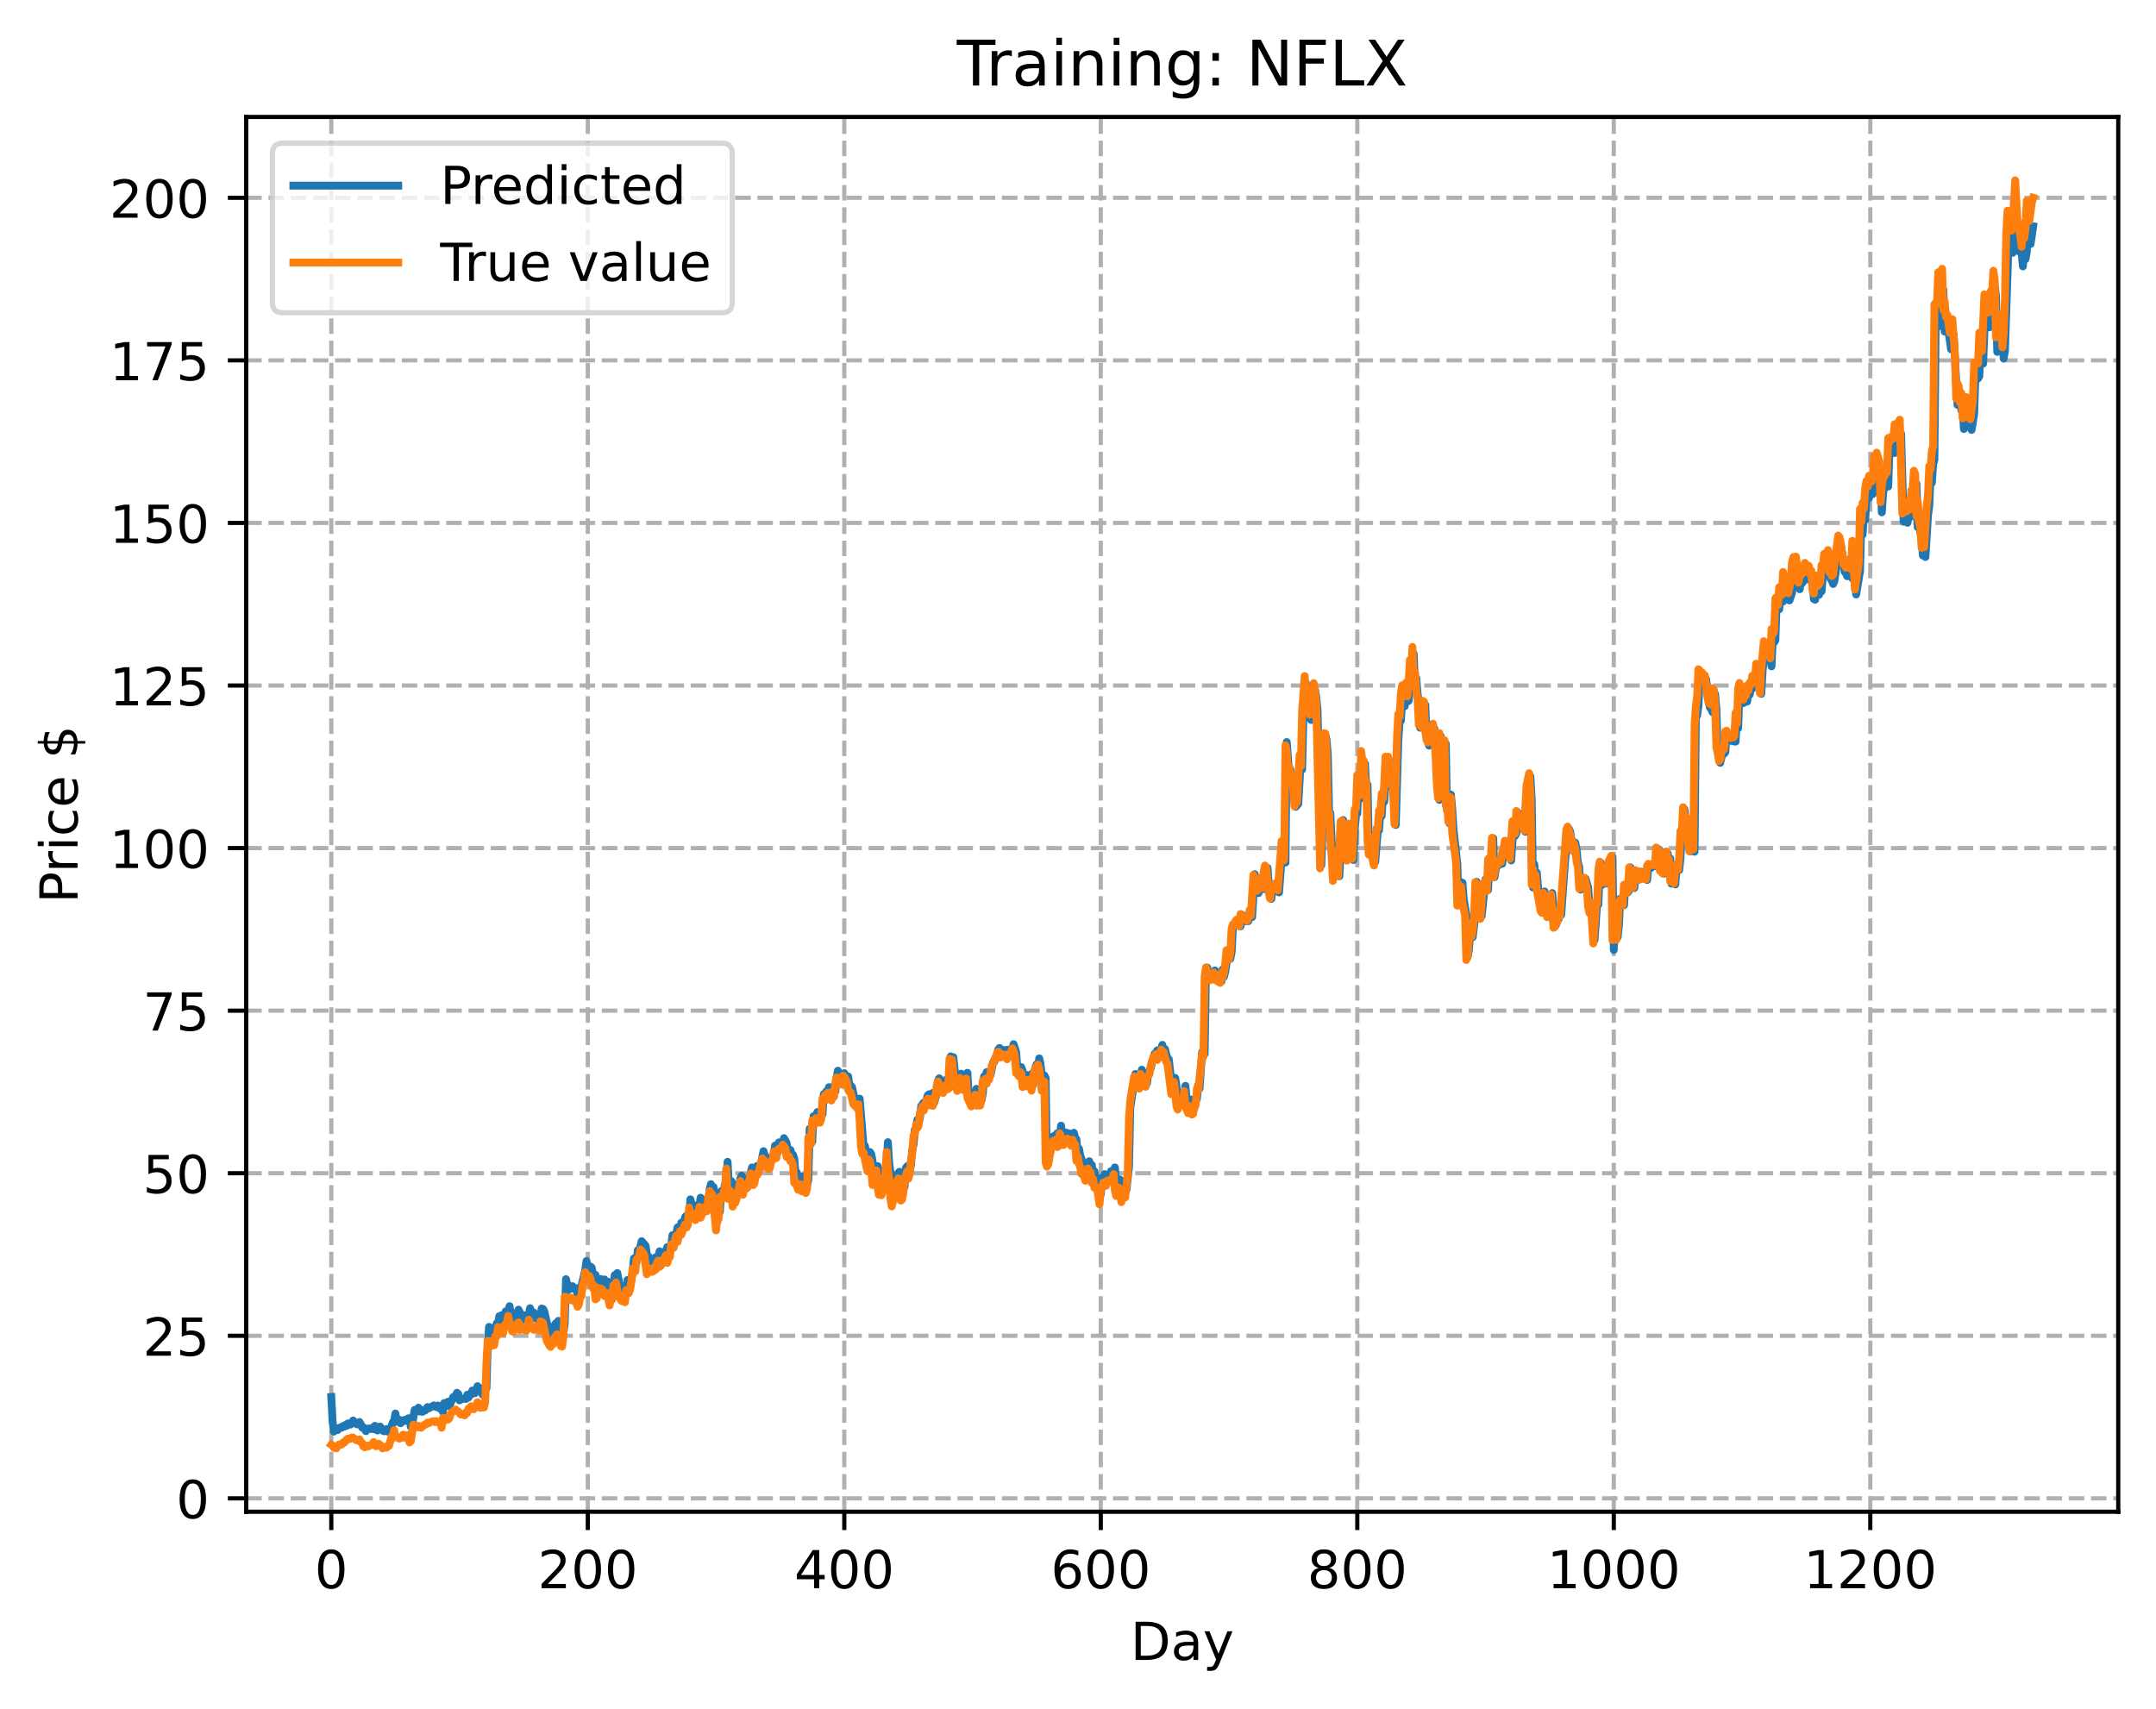 <?xml version="1.0" encoding="utf-8" standalone="no"?>
<!DOCTYPE svg PUBLIC "-//W3C//DTD SVG 1.1//EN"
  "http://www.w3.org/Graphics/SVG/1.1/DTD/svg11.dtd">
<!-- Created with matplotlib (https://matplotlib.org/) -->
<svg height="325.986pt" version="1.1" viewBox="0 0 411.286 325.986" width="411.286pt" xmlns="http://www.w3.org/2000/svg" xmlns:xlink="http://www.w3.org/1999/xlink">
 <defs>
  <style type="text/css">
*{stroke-linecap:butt;stroke-linejoin:round;}
  </style>
 </defs>
 <g id="figure_1">
  <g id="patch_1">
   <path d="M 0 325.986 
L 411.286 325.986 
L 411.286 0 
L 0 0 
z
" style="fill:#ffffff;"/>
  </g>
  <g id="axes_1">
   <g id="patch_2">
    <path d="M 46.966 288.43 
L 404.086 288.43 
L 404.086 22.318 
L 46.966 22.318 
z
" style="fill:#ffffff;"/>
   </g>
   <g id="matplotlib.axis_1">
    <g id="xtick_1">
     <g id="line2d_1">
      <path clip-path="url(#pc5b59d9b5c)" d="M 63.198 288.43 
L 63.198 22.318 
" style="fill:none;stroke:#b0b0b0;stroke-dasharray:2.96,1.28;stroke-dashoffset:0;stroke-width:0.8;"/>
     </g>
     <g id="line2d_2">
      <defs>
       <path d="M 0 0 
L 0 3.5 
" id="m06b0d6fd6e" style="stroke:#000000;stroke-width:0.8;"/>
      </defs>
      <g>
       <use style="stroke:#000000;stroke-width:0.8;" x="63.198" xlink:href="#m06b0d6fd6e" y="288.43"/>
      </g>
     </g>
     <g id="text_1">
      <!-- 0 -->
      <defs>
       <path d="M 31.781 66.406 
Q 24.172 66.406 20.328 58.906 
Q 16.5 51.422 16.5 36.375 
Q 16.5 21.391 20.328 13.891 
Q 24.172 6.391 31.781 6.391 
Q 39.453 6.391 43.281 13.891 
Q 47.125 21.391 47.125 36.375 
Q 47.125 51.422 43.281 58.906 
Q 39.453 66.406 31.781 66.406 
z
M 31.781 74.219 
Q 44.047 74.219 50.516 64.516 
Q 56.984 54.828 56.984 36.375 
Q 56.984 17.969 50.516 8.266 
Q 44.047 -1.422 31.781 -1.422 
Q 19.531 -1.422 13.062 8.266 
Q 6.594 17.969 6.594 36.375 
Q 6.594 54.828 13.062 64.516 
Q 19.531 74.219 31.781 74.219 
z
" id="DejaVuSans-48"/>
      </defs>
      <g transform="translate(60.017 303.029)scale(0.1 -0.1)">
       <use xlink:href="#DejaVuSans-48"/>
      </g>
     </g>
    </g>
    <g id="xtick_2">
     <g id="line2d_3">
      <path clip-path="url(#pc5b59d9b5c)" d="M 112.129 288.43 
L 112.129 22.318 
" style="fill:none;stroke:#b0b0b0;stroke-dasharray:2.96,1.28;stroke-dashoffset:0;stroke-width:0.8;"/>
     </g>
     <g id="line2d_4">
      <g>
       <use style="stroke:#000000;stroke-width:0.8;" x="112.129" xlink:href="#m06b0d6fd6e" y="288.43"/>
      </g>
     </g>
     <g id="text_2">
      <!-- 200 -->
      <defs>
       <path d="M 19.188 8.297 
L 53.609 8.297 
L 53.609 0 
L 7.328 0 
L 7.328 8.297 
Q 12.938 14.109 22.625 23.891 
Q 32.328 33.688 34.812 36.531 
Q 39.547 41.844 41.422 45.531 
Q 43.312 49.219 43.312 52.781 
Q 43.312 58.594 39.234 62.25 
Q 35.156 65.922 28.609 65.922 
Q 23.969 65.922 18.812 64.312 
Q 13.672 62.703 7.812 59.422 
L 7.812 69.391 
Q 13.766 71.781 18.938 73 
Q 24.125 74.219 28.422 74.219 
Q 39.75 74.219 46.484 68.547 
Q 53.219 62.891 53.219 53.422 
Q 53.219 48.922 51.531 44.891 
Q 49.859 40.875 45.406 35.406 
Q 44.188 33.984 37.641 27.219 
Q 31.109 20.453 19.188 8.297 
z
" id="DejaVuSans-50"/>
      </defs>
      <g transform="translate(102.585 303.029)scale(0.1 -0.1)">
       <use xlink:href="#DejaVuSans-50"/>
       <use x="63.623" xlink:href="#DejaVuSans-48"/>
       <use x="127.246" xlink:href="#DejaVuSans-48"/>
      </g>
     </g>
    </g>
    <g id="xtick_3">
     <g id="line2d_5">
      <path clip-path="url(#pc5b59d9b5c)" d="M 161.06 288.43 
L 161.06 22.318 
" style="fill:none;stroke:#b0b0b0;stroke-dasharray:2.96,1.28;stroke-dashoffset:0;stroke-width:0.8;"/>
     </g>
     <g id="line2d_6">
      <g>
       <use style="stroke:#000000;stroke-width:0.8;" x="161.06" xlink:href="#m06b0d6fd6e" y="288.43"/>
      </g>
     </g>
     <g id="text_3">
      <!-- 400 -->
      <defs>
       <path d="M 37.797 64.312 
L 12.891 25.391 
L 37.797 25.391 
z
M 35.203 72.906 
L 47.609 72.906 
L 47.609 25.391 
L 58.016 25.391 
L 58.016 17.188 
L 47.609 17.188 
L 47.609 0 
L 37.797 0 
L 37.797 17.188 
L 4.891 17.188 
L 4.891 26.703 
z
" id="DejaVuSans-52"/>
      </defs>
      <g transform="translate(151.516 303.029)scale(0.1 -0.1)">
       <use xlink:href="#DejaVuSans-52"/>
       <use x="63.623" xlink:href="#DejaVuSans-48"/>
       <use x="127.246" xlink:href="#DejaVuSans-48"/>
      </g>
     </g>
    </g>
    <g id="xtick_4">
     <g id="line2d_7">
      <path clip-path="url(#pc5b59d9b5c)" d="M 209.99 288.43 
L 209.99 22.318 
" style="fill:none;stroke:#b0b0b0;stroke-dasharray:2.96,1.28;stroke-dashoffset:0;stroke-width:0.8;"/>
     </g>
     <g id="line2d_8">
      <g>
       <use style="stroke:#000000;stroke-width:0.8;" x="209.99" xlink:href="#m06b0d6fd6e" y="288.43"/>
      </g>
     </g>
     <g id="text_4">
      <!-- 600 -->
      <defs>
       <path d="M 33.016 40.375 
Q 26.375 40.375 22.484 35.828 
Q 18.609 31.297 18.609 23.391 
Q 18.609 15.531 22.484 10.953 
Q 26.375 6.391 33.016 6.391 
Q 39.656 6.391 43.531 10.953 
Q 47.406 15.531 47.406 23.391 
Q 47.406 31.297 43.531 35.828 
Q 39.656 40.375 33.016 40.375 
z
M 52.594 71.297 
L 52.594 62.312 
Q 48.875 64.062 45.094 64.984 
Q 41.312 65.922 37.594 65.922 
Q 27.828 65.922 22.672 59.328 
Q 17.531 52.734 16.797 39.406 
Q 19.672 43.656 24.016 45.922 
Q 28.375 48.188 33.594 48.188 
Q 44.578 48.188 50.953 41.516 
Q 57.328 34.859 57.328 23.391 
Q 57.328 12.156 50.688 5.359 
Q 44.047 -1.422 33.016 -1.422 
Q 20.359 -1.422 13.672 8.266 
Q 6.984 17.969 6.984 36.375 
Q 6.984 53.656 15.188 63.938 
Q 23.391 74.219 37.203 74.219 
Q 40.922 74.219 44.703 73.484 
Q 48.484 72.75 52.594 71.297 
z
" id="DejaVuSans-54"/>
      </defs>
      <g transform="translate(200.446 303.029)scale(0.1 -0.1)">
       <use xlink:href="#DejaVuSans-54"/>
       <use x="63.623" xlink:href="#DejaVuSans-48"/>
       <use x="127.246" xlink:href="#DejaVuSans-48"/>
      </g>
     </g>
    </g>
    <g id="xtick_5">
     <g id="line2d_9">
      <path clip-path="url(#pc5b59d9b5c)" d="M 258.921 288.43 
L 258.921 22.318 
" style="fill:none;stroke:#b0b0b0;stroke-dasharray:2.96,1.28;stroke-dashoffset:0;stroke-width:0.8;"/>
     </g>
     <g id="line2d_10">
      <g>
       <use style="stroke:#000000;stroke-width:0.8;" x="258.921" xlink:href="#m06b0d6fd6e" y="288.43"/>
      </g>
     </g>
     <g id="text_5">
      <!-- 800 -->
      <defs>
       <path d="M 31.781 34.625 
Q 24.75 34.625 20.719 30.859 
Q 16.703 27.094 16.703 20.516 
Q 16.703 13.922 20.719 10.156 
Q 24.75 6.391 31.781 6.391 
Q 38.812 6.391 42.859 10.172 
Q 46.922 13.969 46.922 20.516 
Q 46.922 27.094 42.891 30.859 
Q 38.875 34.625 31.781 34.625 
z
M 21.922 38.812 
Q 15.578 40.375 12.031 44.719 
Q 8.5 49.078 8.5 55.328 
Q 8.5 64.062 14.719 69.141 
Q 20.953 74.219 31.781 74.219 
Q 42.672 74.219 48.875 69.141 
Q 55.078 64.062 55.078 55.328 
Q 55.078 49.078 51.531 44.719 
Q 48 40.375 41.703 38.812 
Q 48.828 37.156 52.797 32.312 
Q 56.781 27.484 56.781 20.516 
Q 56.781 9.906 50.312 4.234 
Q 43.844 -1.422 31.781 -1.422 
Q 19.734 -1.422 13.25 4.234 
Q 6.781 9.906 6.781 20.516 
Q 6.781 27.484 10.781 32.312 
Q 14.797 37.156 21.922 38.812 
z
M 18.312 54.391 
Q 18.312 48.734 21.844 45.562 
Q 25.391 42.391 31.781 42.391 
Q 38.141 42.391 41.719 45.562 
Q 45.312 48.734 45.312 54.391 
Q 45.312 60.062 41.719 63.234 
Q 38.141 66.406 31.781 66.406 
Q 25.391 66.406 21.844 63.234 
Q 18.312 60.062 18.312 54.391 
z
" id="DejaVuSans-56"/>
      </defs>
      <g transform="translate(249.377 303.029)scale(0.1 -0.1)">
       <use xlink:href="#DejaVuSans-56"/>
       <use x="63.623" xlink:href="#DejaVuSans-48"/>
       <use x="127.246" xlink:href="#DejaVuSans-48"/>
      </g>
     </g>
    </g>
    <g id="xtick_6">
     <g id="line2d_11">
      <path clip-path="url(#pc5b59d9b5c)" d="M 307.851 288.43 
L 307.851 22.318 
" style="fill:none;stroke:#b0b0b0;stroke-dasharray:2.96,1.28;stroke-dashoffset:0;stroke-width:0.8;"/>
     </g>
     <g id="line2d_12">
      <g>
       <use style="stroke:#000000;stroke-width:0.8;" x="307.851" xlink:href="#m06b0d6fd6e" y="288.43"/>
      </g>
     </g>
     <g id="text_6">
      <!-- 1000 -->
      <defs>
       <path d="M 12.406 8.297 
L 28.516 8.297 
L 28.516 63.922 
L 10.984 60.406 
L 10.984 69.391 
L 28.422 72.906 
L 38.281 72.906 
L 38.281 8.297 
L 54.391 8.297 
L 54.391 0 
L 12.406 0 
z
" id="DejaVuSans-49"/>
      </defs>
      <g transform="translate(295.126 303.029)scale(0.1 -0.1)">
       <use xlink:href="#DejaVuSans-49"/>
       <use x="63.623" xlink:href="#DejaVuSans-48"/>
       <use x="127.246" xlink:href="#DejaVuSans-48"/>
       <use x="190.869" xlink:href="#DejaVuSans-48"/>
      </g>
     </g>
    </g>
    <g id="xtick_7">
     <g id="line2d_13">
      <path clip-path="url(#pc5b59d9b5c)" d="M 356.782 288.43 
L 356.782 22.318 
" style="fill:none;stroke:#b0b0b0;stroke-dasharray:2.96,1.28;stroke-dashoffset:0;stroke-width:0.8;"/>
     </g>
     <g id="line2d_14">
      <g>
       <use style="stroke:#000000;stroke-width:0.8;" x="356.782" xlink:href="#m06b0d6fd6e" y="288.43"/>
      </g>
     </g>
     <g id="text_7">
      <!-- 1200 -->
      <g transform="translate(344.057 303.029)scale(0.1 -0.1)">
       <use xlink:href="#DejaVuSans-49"/>
       <use x="63.623" xlink:href="#DejaVuSans-50"/>
       <use x="127.246" xlink:href="#DejaVuSans-48"/>
       <use x="190.869" xlink:href="#DejaVuSans-48"/>
      </g>
     </g>
    </g>
    <g id="text_8">
     <!-- Day -->
     <defs>
      <path d="M 19.672 64.797 
L 19.672 8.109 
L 31.594 8.109 
Q 46.688 8.109 53.688 14.938 
Q 60.688 21.781 60.688 36.531 
Q 60.688 51.172 53.688 57.984 
Q 46.688 64.797 31.594 64.797 
z
M 9.812 72.906 
L 30.078 72.906 
Q 51.266 72.906 61.172 64.094 
Q 71.094 55.281 71.094 36.531 
Q 71.094 17.672 61.125 8.828 
Q 51.172 0 30.078 0 
L 9.812 0 
z
" id="DejaVuSans-68"/>
      <path d="M 34.281 27.484 
Q 23.391 27.484 19.188 25 
Q 14.984 22.516 14.984 16.5 
Q 14.984 11.719 18.141 8.906 
Q 21.297 6.109 26.703 6.109 
Q 34.188 6.109 38.703 11.406 
Q 43.219 16.703 43.219 25.484 
L 43.219 27.484 
z
M 52.203 31.203 
L 52.203 0 
L 43.219 0 
L 43.219 8.297 
Q 40.141 3.328 35.547 0.953 
Q 30.953 -1.422 24.312 -1.422 
Q 15.922 -1.422 10.953 3.297 
Q 6 8.016 6 15.922 
Q 6 25.141 12.172 29.828 
Q 18.359 34.516 30.609 34.516 
L 43.219 34.516 
L 43.219 35.406 
Q 43.219 41.609 39.141 45 
Q 35.062 48.391 27.688 48.391 
Q 23 48.391 18.547 47.266 
Q 14.109 46.141 10.016 43.891 
L 10.016 52.203 
Q 14.938 54.109 19.578 55.047 
Q 24.219 56 28.609 56 
Q 40.484 56 46.344 49.844 
Q 52.203 43.703 52.203 31.203 
z
" id="DejaVuSans-97"/>
      <path d="M 32.172 -5.078 
Q 28.375 -14.844 24.75 -17.812 
Q 21.141 -20.797 15.094 -20.797 
L 7.906 -20.797 
L 7.906 -13.281 
L 13.188 -13.281 
Q 16.891 -13.281 18.938 -11.516 
Q 21 -9.766 23.484 -3.219 
L 25.094 0.875 
L 2.984 54.688 
L 12.5 54.688 
L 29.594 11.922 
L 46.688 54.688 
L 56.203 54.688 
z
" id="DejaVuSans-121"/>
     </defs>
     <g transform="translate(215.652 316.707)scale(0.1 -0.1)">
      <use xlink:href="#DejaVuSans-68"/>
      <use x="77.002" xlink:href="#DejaVuSans-97"/>
      <use x="138.281" xlink:href="#DejaVuSans-121"/>
     </g>
    </g>
   </g>
   <g id="matplotlib.axis_2">
    <g id="ytick_1">
     <g id="line2d_15">
      <path clip-path="url(#pc5b59d9b5c)" d="M 46.966 285.875 
L 404.086 285.875 
" style="fill:none;stroke:#b0b0b0;stroke-dasharray:2.96,1.28;stroke-dashoffset:0;stroke-width:0.8;"/>
     </g>
     <g id="line2d_16">
      <defs>
       <path d="M 0 0 
L -3.5 0 
" id="m1805aae98d" style="stroke:#000000;stroke-width:0.8;"/>
      </defs>
      <g>
       <use style="stroke:#000000;stroke-width:0.8;" x="46.966" xlink:href="#m1805aae98d" y="285.875"/>
      </g>
     </g>
     <g id="text_9">
      <!-- 0 -->
      <g transform="translate(33.603 289.674)scale(0.1 -0.1)">
       <use xlink:href="#DejaVuSans-48"/>
      </g>
     </g>
    </g>
    <g id="ytick_2">
     <g id="line2d_17">
      <path clip-path="url(#pc5b59d9b5c)" d="M 46.966 254.858 
L 404.086 254.858 
" style="fill:none;stroke:#b0b0b0;stroke-dasharray:2.96,1.28;stroke-dashoffset:0;stroke-width:0.8;"/>
     </g>
     <g id="line2d_18">
      <g>
       <use style="stroke:#000000;stroke-width:0.8;" x="46.966" xlink:href="#m1805aae98d" y="254.858"/>
      </g>
     </g>
     <g id="text_10">
      <!-- 25 -->
      <defs>
       <path d="M 10.797 72.906 
L 49.516 72.906 
L 49.516 64.594 
L 19.828 64.594 
L 19.828 46.734 
Q 21.969 47.469 24.109 47.828 
Q 26.266 48.188 28.422 48.188 
Q 40.625 48.188 47.75 41.5 
Q 54.891 34.812 54.891 23.391 
Q 54.891 11.625 47.562 5.094 
Q 40.234 -1.422 26.906 -1.422 
Q 22.312 -1.422 17.547 -0.641 
Q 12.797 0.141 7.719 1.703 
L 7.719 11.625 
Q 12.109 9.234 16.797 8.062 
Q 21.484 6.891 26.703 6.891 
Q 35.156 6.891 40.078 11.328 
Q 45.016 15.766 45.016 23.391 
Q 45.016 31 40.078 35.438 
Q 35.156 39.891 26.703 39.891 
Q 22.75 39.891 18.812 39.016 
Q 14.891 38.141 10.797 36.281 
z
" id="DejaVuSans-53"/>
      </defs>
      <g transform="translate(27.241 258.657)scale(0.1 -0.1)">
       <use xlink:href="#DejaVuSans-50"/>
       <use x="63.623" xlink:href="#DejaVuSans-53"/>
      </g>
     </g>
    </g>
    <g id="ytick_3">
     <g id="line2d_19">
      <path clip-path="url(#pc5b59d9b5c)" d="M 46.966 223.841 
L 404.086 223.841 
" style="fill:none;stroke:#b0b0b0;stroke-dasharray:2.96,1.28;stroke-dashoffset:0;stroke-width:0.8;"/>
     </g>
     <g id="line2d_20">
      <g>
       <use style="stroke:#000000;stroke-width:0.8;" x="46.966" xlink:href="#m1805aae98d" y="223.841"/>
      </g>
     </g>
     <g id="text_11">
      <!-- 50 -->
      <g transform="translate(27.241 227.64)scale(0.1 -0.1)">
       <use xlink:href="#DejaVuSans-53"/>
       <use x="63.623" xlink:href="#DejaVuSans-48"/>
      </g>
     </g>
    </g>
    <g id="ytick_4">
     <g id="line2d_21">
      <path clip-path="url(#pc5b59d9b5c)" d="M 46.966 192.824 
L 404.086 192.824 
" style="fill:none;stroke:#b0b0b0;stroke-dasharray:2.96,1.28;stroke-dashoffset:0;stroke-width:0.8;"/>
     </g>
     <g id="line2d_22">
      <g>
       <use style="stroke:#000000;stroke-width:0.8;" x="46.966" xlink:href="#m1805aae98d" y="192.824"/>
      </g>
     </g>
     <g id="text_12">
      <!-- 75 -->
      <defs>
       <path d="M 8.203 72.906 
L 55.078 72.906 
L 55.078 68.703 
L 28.609 0 
L 18.312 0 
L 43.219 64.594 
L 8.203 64.594 
z
" id="DejaVuSans-55"/>
      </defs>
      <g transform="translate(27.241 196.623)scale(0.1 -0.1)">
       <use xlink:href="#DejaVuSans-55"/>
       <use x="63.623" xlink:href="#DejaVuSans-53"/>
      </g>
     </g>
    </g>
    <g id="ytick_5">
     <g id="line2d_23">
      <path clip-path="url(#pc5b59d9b5c)" d="M 46.966 161.807 
L 404.086 161.807 
" style="fill:none;stroke:#b0b0b0;stroke-dasharray:2.96,1.28;stroke-dashoffset:0;stroke-width:0.8;"/>
     </g>
     <g id="line2d_24">
      <g>
       <use style="stroke:#000000;stroke-width:0.8;" x="46.966" xlink:href="#m1805aae98d" y="161.807"/>
      </g>
     </g>
     <g id="text_13">
      <!-- 100 -->
      <g transform="translate(20.878 165.606)scale(0.1 -0.1)">
       <use xlink:href="#DejaVuSans-49"/>
       <use x="63.623" xlink:href="#DejaVuSans-48"/>
       <use x="127.246" xlink:href="#DejaVuSans-48"/>
      </g>
     </g>
    </g>
    <g id="ytick_6">
     <g id="line2d_25">
      <path clip-path="url(#pc5b59d9b5c)" d="M 46.966 130.79 
L 404.086 130.79 
" style="fill:none;stroke:#b0b0b0;stroke-dasharray:2.96,1.28;stroke-dashoffset:0;stroke-width:0.8;"/>
     </g>
     <g id="line2d_26">
      <g>
       <use style="stroke:#000000;stroke-width:0.8;" x="46.966" xlink:href="#m1805aae98d" y="130.79"/>
      </g>
     </g>
     <g id="text_14">
      <!-- 125 -->
      <g transform="translate(20.878 134.589)scale(0.1 -0.1)">
       <use xlink:href="#DejaVuSans-49"/>
       <use x="63.623" xlink:href="#DejaVuSans-50"/>
       <use x="127.246" xlink:href="#DejaVuSans-53"/>
      </g>
     </g>
    </g>
    <g id="ytick_7">
     <g id="line2d_27">
      <path clip-path="url(#pc5b59d9b5c)" d="M 46.966 99.773 
L 404.086 99.773 
" style="fill:none;stroke:#b0b0b0;stroke-dasharray:2.96,1.28;stroke-dashoffset:0;stroke-width:0.8;"/>
     </g>
     <g id="line2d_28">
      <g>
       <use style="stroke:#000000;stroke-width:0.8;" x="46.966" xlink:href="#m1805aae98d" y="99.773"/>
      </g>
     </g>
     <g id="text_15">
      <!-- 150 -->
      <g transform="translate(20.878 103.572)scale(0.1 -0.1)">
       <use xlink:href="#DejaVuSans-49"/>
       <use x="63.623" xlink:href="#DejaVuSans-53"/>
       <use x="127.246" xlink:href="#DejaVuSans-48"/>
      </g>
     </g>
    </g>
    <g id="ytick_8">
     <g id="line2d_29">
      <path clip-path="url(#pc5b59d9b5c)" d="M 46.966 68.756 
L 404.086 68.756 
" style="fill:none;stroke:#b0b0b0;stroke-dasharray:2.96,1.28;stroke-dashoffset:0;stroke-width:0.8;"/>
     </g>
     <g id="line2d_30">
      <g>
       <use style="stroke:#000000;stroke-width:0.8;" x="46.966" xlink:href="#m1805aae98d" y="68.756"/>
      </g>
     </g>
     <g id="text_16">
      <!-- 175 -->
      <g transform="translate(20.878 72.555)scale(0.1 -0.1)">
       <use xlink:href="#DejaVuSans-49"/>
       <use x="63.623" xlink:href="#DejaVuSans-55"/>
       <use x="127.246" xlink:href="#DejaVuSans-53"/>
      </g>
     </g>
    </g>
    <g id="ytick_9">
     <g id="line2d_31">
      <path clip-path="url(#pc5b59d9b5c)" d="M 46.966 37.739 
L 404.086 37.739 
" style="fill:none;stroke:#b0b0b0;stroke-dasharray:2.96,1.28;stroke-dashoffset:0;stroke-width:0.8;"/>
     </g>
     <g id="line2d_32">
      <g>
       <use style="stroke:#000000;stroke-width:0.8;" x="46.966" xlink:href="#m1805aae98d" y="37.739"/>
      </g>
     </g>
     <g id="text_17">
      <!-- 200 -->
      <g transform="translate(20.878 41.538)scale(0.1 -0.1)">
       <use xlink:href="#DejaVuSans-50"/>
       <use x="63.623" xlink:href="#DejaVuSans-48"/>
       <use x="127.246" xlink:href="#DejaVuSans-48"/>
      </g>
     </g>
    </g>
    <g id="text_18">
     <!-- Price $ -->
     <defs>
      <path d="M 19.672 64.797 
L 19.672 37.406 
L 32.078 37.406 
Q 38.969 37.406 42.719 40.969 
Q 46.484 44.531 46.484 51.125 
Q 46.484 57.672 42.719 61.234 
Q 38.969 64.797 32.078 64.797 
z
M 9.812 72.906 
L 32.078 72.906 
Q 44.344 72.906 50.609 67.359 
Q 56.891 61.812 56.891 51.125 
Q 56.891 40.328 50.609 34.812 
Q 44.344 29.297 32.078 29.297 
L 19.672 29.297 
L 19.672 0 
L 9.812 0 
z
" id="DejaVuSans-80"/>
      <path d="M 41.109 46.297 
Q 39.594 47.172 37.812 47.578 
Q 36.031 48 33.891 48 
Q 26.266 48 22.188 43.047 
Q 18.109 38.094 18.109 28.812 
L 18.109 0 
L 9.078 0 
L 9.078 54.688 
L 18.109 54.688 
L 18.109 46.188 
Q 20.953 51.172 25.484 53.578 
Q 30.031 56 36.531 56 
Q 37.453 56 38.578 55.875 
Q 39.703 55.766 41.062 55.516 
z
" id="DejaVuSans-114"/>
      <path d="M 9.422 54.688 
L 18.406 54.688 
L 18.406 0 
L 9.422 0 
z
M 9.422 75.984 
L 18.406 75.984 
L 18.406 64.594 
L 9.422 64.594 
z
" id="DejaVuSans-105"/>
      <path d="M 48.781 52.594 
L 48.781 44.188 
Q 44.969 46.297 41.141 47.344 
Q 37.312 48.391 33.406 48.391 
Q 24.656 48.391 19.812 42.844 
Q 14.984 37.312 14.984 27.297 
Q 14.984 17.281 19.812 11.734 
Q 24.656 6.203 33.406 6.203 
Q 37.312 6.203 41.141 7.25 
Q 44.969 8.297 48.781 10.406 
L 48.781 2.094 
Q 45.016 0.344 40.984 -0.531 
Q 36.969 -1.422 32.422 -1.422 
Q 20.062 -1.422 12.781 6.344 
Q 5.516 14.109 5.516 27.297 
Q 5.516 40.672 12.859 48.328 
Q 20.219 56 33.016 56 
Q 37.156 56 41.109 55.141 
Q 45.062 54.297 48.781 52.594 
z
" id="DejaVuSans-99"/>
      <path d="M 56.203 29.594 
L 56.203 25.203 
L 14.891 25.203 
Q 15.484 15.922 20.484 11.062 
Q 25.484 6.203 34.422 6.203 
Q 39.594 6.203 44.453 7.469 
Q 49.312 8.734 54.109 11.281 
L 54.109 2.781 
Q 49.266 0.734 44.188 -0.344 
Q 39.109 -1.422 33.891 -1.422 
Q 20.797 -1.422 13.156 6.188 
Q 5.516 13.812 5.516 26.812 
Q 5.516 40.234 12.766 48.109 
Q 20.016 56 32.328 56 
Q 43.359 56 49.781 48.891 
Q 56.203 41.797 56.203 29.594 
z
M 47.219 32.234 
Q 47.125 39.594 43.094 43.984 
Q 39.062 48.391 32.422 48.391 
Q 24.906 48.391 20.391 44.141 
Q 15.875 39.891 15.188 32.172 
z
" id="DejaVuSans-101"/>
      <path id="DejaVuSans-32"/>
      <path d="M 33.797 -14.703 
L 28.906 -14.703 
L 28.859 0 
Q 23.734 0.094 18.609 1.188 
Q 13.484 2.297 8.297 4.5 
L 8.297 13.281 
Q 13.281 10.156 18.375 8.562 
Q 23.484 6.984 28.906 6.938 
L 28.906 29.203 
Q 18.109 30.953 13.203 35.156 
Q 8.297 39.359 8.297 46.688 
Q 8.297 54.641 13.625 59.219 
Q 18.953 63.812 28.906 64.5 
L 28.906 75.984 
L 33.797 75.984 
L 33.797 64.656 
Q 38.328 64.453 42.578 63.688 
Q 46.828 62.938 50.875 61.625 
L 50.875 53.078 
Q 46.828 55.125 42.547 56.25 
Q 38.281 57.375 33.797 57.562 
L 33.797 36.719 
Q 44.875 35.016 50.094 30.609 
Q 55.328 26.219 55.328 18.609 
Q 55.328 10.359 49.781 5.594 
Q 44.234 0.828 33.797 0.094 
z
M 28.906 37.594 
L 28.906 57.625 
Q 23.25 56.984 20.266 54.391 
Q 17.281 51.812 17.281 47.516 
Q 17.281 43.312 20.031 40.969 
Q 22.797 38.625 28.906 37.594 
z
M 33.797 28.219 
L 33.797 7.078 
Q 39.984 7.906 43.141 10.594 
Q 46.297 13.281 46.297 17.672 
Q 46.297 21.969 43.281 24.5 
Q 40.281 27.047 33.797 28.219 
z
" id="DejaVuSans-36"/>
     </defs>
     <g transform="translate(14.798 172.342)rotate(-90)scale(0.1 -0.1)">
      <use xlink:href="#DejaVuSans-80"/>
      <use x="58.553" xlink:href="#DejaVuSans-114"/>
      <use x="99.666" xlink:href="#DejaVuSans-105"/>
      <use x="127.449" xlink:href="#DejaVuSans-99"/>
      <use x="182.43" xlink:href="#DejaVuSans-101"/>
      <use x="243.953" xlink:href="#DejaVuSans-32"/>
      <use x="275.74" xlink:href="#DejaVuSans-36"/>
     </g>
    </g>
   </g>
   <g id="line2d_33">
    <path clip-path="url(#pc5b59d9b5c)" d="M 63.198 266.538 
L 63.443 271.181 
L 63.688 273.135 
L 63.932 272.787 
L 64.422 272.836 
L 64.666 272.447 
L 64.911 272.353 
L 65.156 272.398 
L 65.4 272.093 
L 65.645 272.206 
L 65.89 271.866 
L 66.134 272.029 
L 66.379 271.576 
L 66.868 271.797 
L 67.113 271.505 
L 67.357 271.021 
L 68.091 271.756 
L 68.581 271.319 
L 68.825 271.722 
L 69.07 272.355 
L 69.315 272.315 
L 69.804 273.054 
L 70.049 272.635 
L 70.293 272.544 
L 70.783 272.642 
L 71.027 272.405 
L 71.272 272.677 
L 71.517 272.046 
L 72.006 272.929 
L 72.251 272.399 
L 72.495 272.172 
L 72.984 272.855 
L 73.229 273.079 
L 73.718 272.672 
L 73.963 273.14 
L 74.208 272.597 
L 74.452 272.887 
L 74.942 271.34 
L 75.186 271.178 
L 75.431 269.69 
L 75.676 271.264 
L 75.92 270.754 
L 76.165 270.889 
L 76.41 271.551 
L 76.654 271.266 
L 76.899 271.198 
L 77.144 270.903 
L 77.633 271.094 
L 77.878 270.609 
L 78.122 270.578 
L 78.367 272.211 
L 78.611 271.831 
L 79.101 268.999 
L 79.345 269.167 
L 79.59 269.193 
L 79.835 268.579 
L 80.079 269.313 
L 80.324 269.127 
L 80.569 269.37 
L 80.813 269.025 
L 81.058 269.136 
L 81.303 268.905 
L 81.547 268.458 
L 81.792 268.701 
L 82.771 268.139 
L 83.26 268.481 
L 83.505 268.171 
L 83.749 268.238 
L 83.994 268.788 
L 84.239 268.465 
L 84.483 269.39 
L 84.728 267.702 
L 84.972 268.078 
L 85.217 267.593 
L 85.462 267.456 
L 85.706 268.31 
L 86.44 266.564 
L 86.685 266.721 
L 86.93 266.339 
L 87.174 265.734 
L 87.419 265.936 
L 87.664 267.179 
L 87.908 266.884 
L 88.153 266.931 
L 88.398 266.837 
L 88.887 266.909 
L 89.132 266.113 
L 89.376 266.632 
L 89.621 265.959 
L 89.866 266.083 
L 90.11 265.307 
L 90.355 265.823 
L 90.599 265.813 
L 90.844 265.351 
L 91.089 264.472 
L 91.333 264.915 
L 91.578 264.817 
L 91.823 265.29 
L 92.067 266.109 
L 92.312 265.304 
L 92.801 264.849 
L 93.046 256.43 
L 93.291 253.162 
L 93.535 255.07 
L 94.025 253.366 
L 94.514 254.175 
L 94.759 252.496 
L 95.003 252.692 
L 95.248 251.117 
L 95.493 251.4 
L 95.737 250.929 
L 95.982 252.158 
L 96.227 251.456 
L 96.471 250.201 
L 96.716 250.194 
L 96.96 250.333 
L 97.205 249.204 
L 97.45 250.79 
L 97.694 250.469 
L 97.939 251.687 
L 98.184 251.841 
L 98.918 249.879 
L 99.162 250.412 
L 99.407 251.783 
L 99.896 250.916 
L 100.141 251.84 
L 100.386 251.17 
L 100.63 251.995 
L 101.12 249.596 
L 101.609 250.996 
L 101.854 250.439 
L 102.098 251.511 
L 102.343 250.821 
L 102.587 251.119 
L 102.832 252.059 
L 103.077 251.618 
L 103.321 249.665 
L 103.566 249.732 
L 103.811 250.128 
L 104.545 253.3 
L 104.789 253.714 
L 105.034 254.553 
L 105.279 254.339 
L 105.523 253.079 
L 105.768 253.703 
L 106.013 252.494 
L 106.257 252.643 
L 106.502 252.015 
L 106.747 252.66 
L 106.991 253.773 
L 107.236 254.204 
L 107.481 254.284 
L 107.725 252.636 
L 107.97 244.061 
L 108.459 246.092 
L 108.704 245.597 
L 108.948 245.745 
L 109.193 245.388 
L 109.438 245.904 
L 109.927 245.774 
L 110.172 246.919 
L 110.416 247.488 
L 111.64 242.325 
L 111.884 240.587 
L 112.129 242.085 
L 112.374 241.737 
L 112.618 241.64 
L 112.863 241.835 
L 113.352 244.195 
L 113.597 243.233 
L 113.842 245.529 
L 114.086 245.168 
L 114.331 244.133 
L 114.575 244.015 
L 114.82 244.966 
L 115.065 244.264 
L 115.309 244.115 
L 115.554 245.066 
L 115.799 245.104 
L 116.043 244.564 
L 116.533 246.928 
L 116.777 245.716 
L 117.022 245.882 
L 117.267 243.287 
L 117.511 243.421 
L 117.756 242.888 
L 118.245 245.345 
L 118.49 245.562 
L 118.735 245.951 
L 118.979 245.687 
L 119.224 245.762 
L 119.469 246.21 
L 119.713 244.211 
L 119.958 244.761 
L 120.203 244.71 
L 120.447 244.167 
L 120.692 242.669 
L 120.936 240.094 
L 121.181 240.879 
L 121.426 240.83 
L 121.67 238.526 
L 121.915 238.443 
L 122.16 237.887 
L 122.404 236.814 
L 123.138 237.654 
L 123.628 240.755 
L 123.872 239.865 
L 124.117 240.468 
L 124.362 240.747 
L 124.606 240.824 
L 124.851 240.543 
L 125.096 239.886 
L 125.34 240.642 
L 125.83 238.737 
L 126.074 239.853 
L 126.319 239.713 
L 126.808 238.826 
L 127.053 238.602 
L 127.297 237.925 
L 127.542 239.23 
L 128.031 237.888 
L 128.276 235.672 
L 128.521 236.6 
L 128.765 236.588 
L 129.255 234.173 
L 129.499 235.065 
L 129.989 233.266 
L 130.233 234.066 
L 130.723 232.182 
L 130.967 231.936 
L 131.212 232.625 
L 131.457 232.275 
L 131.701 228.827 
L 132.191 230.82 
L 132.435 229.956 
L 132.68 230.511 
L 132.924 231.464 
L 133.169 230.105 
L 133.414 230.176 
L 133.658 228.509 
L 133.903 230.785 
L 134.148 230.074 
L 134.392 229.808 
L 134.637 228.979 
L 135.126 229.633 
L 135.371 226.905 
L 135.616 225.937 
L 135.86 227.567 
L 136.105 226.464 
L 136.594 230.545 
L 136.839 233.066 
L 137.084 229.995 
L 137.328 231.209 
L 137.573 227.285 
L 137.818 227.757 
L 138.062 227.217 
L 138.307 225.887 
L 138.551 225.48 
L 138.796 221.669 
L 139.041 226.14 
L 139.285 225.594 
L 139.53 225.366 
L 139.775 225.957 
L 140.019 228.699 
L 140.264 226.42 
L 140.509 227.931 
L 140.753 227.524 
L 141.243 224.809 
L 141.487 224.319 
L 141.732 224.902 
L 141.977 226.149 
L 142.466 224.911 
L 142.711 225.374 
L 142.955 224.889 
L 143.445 222.753 
L 143.689 224.188 
L 143.934 224.76 
L 144.423 222.463 
L 144.668 223.252 
L 145.157 222.055 
L 145.646 219.639 
L 145.891 220.394 
L 146.136 220.752 
L 146.38 221.414 
L 146.625 220.95 
L 146.87 221.591 
L 147.114 221.512 
L 147.604 220.203 
L 147.848 218.573 
L 148.338 219.934 
L 148.582 217.971 
L 148.827 218.318 
L 149.072 218.101 
L 149.316 218.113 
L 149.561 217.15 
L 150.05 218.065 
L 150.295 219.691 
L 150.539 219.97 
L 150.784 219.391 
L 151.029 220.299 
L 151.273 220.319 
L 151.518 221.072 
L 151.763 224.314 
L 152.007 223.71 
L 152.497 225.501 
L 152.741 224.483 
L 152.986 224.471 
L 153.231 226.1 
L 153.475 225.853 
L 153.72 225.927 
L 153.965 226.16 
L 154.209 225.072 
L 154.454 215.36 
L 154.943 217.838 
L 155.188 212.966 
L 155.433 213.795 
L 155.922 212.173 
L 156.166 213.322 
L 156.411 212.953 
L 156.656 213.006 
L 156.9 212.647 
L 157.145 208.756 
L 157.39 208.771 
L 157.634 208.204 
L 157.879 209.278 
L 158.124 207.426 
L 158.368 207.709 
L 158.613 207.421 
L 158.858 209.175 
L 159.102 207.881 
L 159.347 208.263 
L 159.592 205.63 
L 159.836 204.28 
L 160.081 205.656 
L 160.326 205.505 
L 160.57 206.266 
L 160.815 206.312 
L 161.06 204.749 
L 161.304 205.201 
L 161.549 205.362 
L 161.794 205.374 
L 162.038 207.01 
L 162.283 207.115 
L 162.527 207.387 
L 163.017 209.629 
L 163.261 209.859 
L 163.506 210.33 
L 163.751 210.234 
L 163.995 209.619 
L 164.729 218.697 
L 164.974 218.589 
L 165.708 221.859 
L 165.953 219.809 
L 166.197 220.185 
L 166.442 221.471 
L 166.687 224.517 
L 166.931 224.13 
L 167.176 222.538 
L 167.421 222.486 
L 167.665 225.15 
L 167.91 226.074 
L 168.154 225.372 
L 168.399 226.836 
L 168.644 225.824 
L 168.888 222.965 
L 169.133 222.716 
L 169.378 217.922 
L 169.622 221.881 
L 169.867 223.728 
L 170.112 227.236 
L 170.356 228.365 
L 170.601 227.201 
L 170.846 227.289 
L 171.09 224.742 
L 171.335 223.847 
L 171.58 223.566 
L 171.824 226.457 
L 172.069 227.321 
L 172.558 226.435 
L 172.803 222.874 
L 173.048 222.521 
L 173.292 222.369 
L 173.537 223.596 
L 173.782 222.182 
L 174.026 219.405 
L 174.271 218.376 
L 174.515 215.517 
L 174.76 215.266 
L 175.005 213.634 
L 175.249 214.331 
L 175.494 213.229 
L 175.739 211.03 
L 176.228 210.348 
L 176.473 210.923 
L 176.962 209.019 
L 177.207 208.782 
L 177.451 210.275 
L 177.696 209.055 
L 177.941 208.527 
L 178.185 210.424 
L 178.675 208.812 
L 178.919 206.237 
L 179.164 205.737 
L 179.409 207.044 
L 179.653 207.478 
L 179.898 207.148 
L 180.142 207.153 
L 180.387 206.054 
L 180.632 207.2 
L 180.876 207.052 
L 181.121 207.506 
L 181.366 201.549 
L 181.61 202.522 
L 181.855 201.692 
L 182.344 206.35 
L 182.589 206.577 
L 182.834 207.524 
L 183.078 206.847 
L 183.323 204.865 
L 183.568 205.833 
L 183.812 206.003 
L 184.057 207 
L 184.302 206.103 
L 184.546 204.686 
L 184.791 208.916 
L 185.036 208.896 
L 185.525 210.323 
L 185.77 209.506 
L 186.014 209.324 
L 186.259 207.744 
L 186.503 209.798 
L 186.748 209.441 
L 186.993 210.153 
L 187.237 209.973 
L 187.482 208.655 
L 187.727 205.371 
L 187.971 206.021 
L 188.216 204.548 
L 188.461 205.845 
L 188.705 204.804 
L 188.95 205.106 
L 189.439 202.705 
L 189.684 202.594 
L 189.929 201.754 
L 190.173 201.817 
L 190.418 200.258 
L 190.663 199.955 
L 190.907 200.136 
L 191.152 201.055 
L 191.641 200.358 
L 191.886 200.919 
L 192.13 200.287 
L 192.375 201.501 
L 192.864 200.096 
L 193.109 200.255 
L 193.354 199.223 
L 193.843 200.753 
L 194.088 203.978 
L 194.577 204.817 
L 194.822 203.604 
L 195.066 204.304 
L 195.311 206.727 
L 195.8 205.089 
L 196.045 206.689 
L 196.29 205.444 
L 196.534 205.718 
L 196.779 204.904 
L 197.024 207.026 
L 197.513 203.642 
L 197.758 203.066 
L 198.002 204.412 
L 198.247 201.934 
L 198.491 203.024 
L 198.981 207.437 
L 199.225 205.193 
L 199.47 205.662 
L 199.715 222.218 
L 199.959 220.808 
L 200.204 220.336 
L 200.449 219.366 
L 200.938 216.817 
L 201.183 216.685 
L 201.427 217.561 
L 201.672 216.231 
L 201.917 217.644 
L 202.161 217.501 
L 202.406 214.766 
L 202.651 216.299 
L 202.895 217.086 
L 203.14 216.97 
L 203.385 216.095 
L 203.629 216.285 
L 203.874 216.229 
L 204.118 216.81 
L 204.363 216.359 
L 204.608 217.239 
L 204.852 216.122 
L 205.097 217.048 
L 205.342 217.361 
L 205.586 220.077 
L 205.831 219.161 
L 206.076 220.515 
L 206.32 221.134 
L 206.565 222.919 
L 206.81 222.036 
L 207.299 224.03 
L 207.544 221.82 
L 207.788 221.556 
L 208.033 222.335 
L 208.278 222.276 
L 208.522 224.21 
L 208.767 223.459 
L 209.012 224.82 
L 209.256 224.907 
L 209.501 225.472 
L 209.746 226.379 
L 209.99 227.857 
L 210.235 224.69 
L 210.479 225.255 
L 210.724 224.026 
L 211.213 225.051 
L 211.458 224.073 
L 211.703 224.186 
L 211.947 223.445 
L 212.192 223.38 
L 212.437 224.271 
L 212.681 222.743 
L 212.926 225.572 
L 213.171 226.56 
L 213.415 226.275 
L 213.66 225.05 
L 213.905 226.063 
L 214.149 228.021 
L 214.394 226.637 
L 214.883 227.021 
L 215.373 222.632 
L 215.617 211.404 
L 216.351 206.398 
L 216.596 204.906 
L 216.84 206.622 
L 217.085 206.295 
L 217.574 207.046 
L 217.819 204.091 
L 218.064 205.328 
L 218.308 205.098 
L 218.553 206.228 
L 218.798 206.683 
L 219.042 204.64 
L 219.287 204.354 
L 219.532 203.759 
L 219.776 202.548 
L 220.021 202.057 
L 220.266 201.033 
L 220.51 201.138 
L 220.755 200.411 
L 221 201.51 
L 221.489 200.156 
L 221.734 199.355 
L 221.978 201.002 
L 222.223 200.134 
L 222.712 202.064 
L 222.957 202.069 
L 223.446 206.231 
L 223.691 207.687 
L 224.18 205.665 
L 224.425 207.232 
L 224.669 210.08 
L 224.914 210.688 
L 225.648 208.823 
L 225.893 209.631 
L 226.137 207.168 
L 226.382 210.154 
L 226.871 211.47 
L 227.116 209.765 
L 227.361 211.166 
L 227.605 211.54 
L 227.85 211.407 
L 228.094 210.109 
L 228.339 209.598 
L 228.584 207.033 
L 228.828 207.699 
L 229.318 200.748 
L 229.562 200.447 
L 229.807 201.067 
L 230.052 185.188 
L 230.296 184.61 
L 230.786 186.461 
L 231.03 186.522 
L 231.275 186.176 
L 231.52 186.829 
L 231.764 185.161 
L 232.009 186.075 
L 232.254 186.039 
L 232.498 186.935 
L 232.743 186.82 
L 232.988 187.262 
L 233.232 184.979 
L 233.477 186.401 
L 233.722 185.401 
L 233.966 183.929 
L 234.211 181.431 
L 234.455 182.729 
L 234.7 182.952 
L 234.945 181.737 
L 235.189 177.111 
L 235.434 176.685 
L 235.679 176.621 
L 235.923 175.882 
L 236.168 175.677 
L 236.413 175.87 
L 236.657 176.742 
L 236.902 174.513 
L 237.147 175.065 
L 237.391 175.252 
L 237.636 175.778 
L 237.881 175.233 
L 238.125 175.753 
L 238.37 175.15 
L 238.615 173.731 
L 238.859 174.966 
L 239.349 166.785 
L 239.593 168.307 
L 239.838 168.844 
L 240.082 170.389 
L 240.327 167.611 
L 240.572 169.191 
L 240.816 168.508 
L 241.061 169.641 
L 241.306 166.664 
L 241.55 165.585 
L 241.795 165.585 
L 242.04 168.931 
L 242.529 171.5 
L 242.774 169.2 
L 243.018 169.646 
L 243.508 168.802 
L 243.997 170.263 
L 244.731 160.674 
L 244.976 161.998 
L 245.22 164.569 
L 245.465 141.58 
L 245.709 144.686 
L 245.954 149.358 
L 246.199 146.877 
L 246.933 150.533 
L 247.177 153.938 
L 247.667 153.369 
L 248.156 144.731 
L 248.401 146.825 
L 248.645 136.184 
L 249.135 130.373 
L 249.379 134.003 
L 249.624 134.205 
L 249.869 135.001 
L 250.113 137.367 
L 250.358 132.915 
L 250.603 133.698 
L 250.847 131.617 
L 251.092 133.051 
L 251.337 135.47 
L 252.07 165.036 
L 252.804 140.127 
L 253.049 141.149 
L 253.294 143.851 
L 253.538 155.124 
L 253.783 155.116 
L 254.028 160.375 
L 254.517 167.239 
L 254.762 161.525 
L 255.006 162.477 
L 255.496 167.175 
L 255.74 162.953 
L 255.985 156.579 
L 256.23 156.461 
L 256.964 163.731 
L 257.208 163.799 
L 257.453 157.565 
L 257.697 159.294 
L 257.942 162.596 
L 258.187 164.088 
L 258.431 158.258 
L 258.676 155.341 
L 258.921 155.213 
L 259.165 148.596 
L 259.41 152.452 
L 259.655 152.257 
L 259.899 145.108 
L 260.144 145.85 
L 260.389 145.714 
L 260.633 150.212 
L 260.878 149.725 
L 261.123 161.727 
L 261.367 162.564 
L 261.612 159.481 
L 261.857 162.911 
L 262.101 163.979 
L 262.346 164.433 
L 262.835 158.46 
L 263.08 158.41 
L 263.325 154.958 
L 263.569 155.697 
L 263.814 151.699 
L 264.058 152.969 
L 264.548 145.469 
L 264.792 146.172 
L 265.037 145.086 
L 265.282 150.001 
L 265.526 146.648 
L 265.771 146.45 
L 266.26 157.403 
L 266.75 141.238 
L 266.994 137.592 
L 267.239 137.509 
L 267.484 133.64 
L 267.728 131.877 
L 267.973 134.737 
L 268.462 131.255 
L 268.707 133.737 
L 268.952 131.551 
L 269.196 127.002 
L 269.441 129.117 
L 269.685 124.74 
L 269.93 131.271 
L 270.175 129.37 
L 270.419 132.378 
L 270.664 133.999 
L 270.909 138.851 
L 271.153 137.534 
L 271.398 138.858 
L 271.643 134.586 
L 271.887 134.47 
L 272.132 140.089 
L 272.377 141.613 
L 272.621 142.257 
L 272.866 140.119 
L 273.355 141.941 
L 273.6 138.983 
L 274.089 144.451 
L 274.334 151.148 
L 274.579 152.611 
L 274.823 140.433 
L 275.313 147.289 
L 275.557 143.362 
L 275.802 141.91 
L 276.046 154.6 
L 276.291 153.428 
L 276.536 157.134 
L 276.78 151.609 
L 277.025 154.249 
L 277.27 158.204 
L 278.004 164.805 
L 278.248 172.419 
L 278.493 168.2 
L 278.738 171.955 
L 278.982 168.424 
L 279.227 171.661 
L 279.716 174.529 
L 279.961 182.582 
L 280.206 181.303 
L 280.695 175.16 
L 280.94 178.805 
L 281.429 174.729 
L 281.673 168.239 
L 281.918 173.776 
L 282.163 174.689 
L 282.407 171.588 
L 282.652 174.762 
L 283.386 167.78 
L 283.631 168.027 
L 283.875 169.805 
L 284.12 163.775 
L 284.365 165.011 
L 284.609 164.642 
L 284.854 159.928 
L 285.099 167.349 
L 285.588 164.226 
L 285.833 165.115 
L 286.322 163.855 
L 286.567 164.808 
L 286.811 162.764 
L 287.056 162.031 
L 287.301 160.486 
L 287.545 160.789 
L 287.79 161.938 
L 288.034 162.408 
L 288.279 164.168 
L 288.768 157.075 
L 289.013 159.484 
L 289.258 159.028 
L 289.502 155.004 
L 289.747 157.277 
L 289.992 156.032 
L 290.236 156.116 
L 290.481 156.503 
L 290.97 158.69 
L 291.46 150.34 
L 291.704 149.479 
L 291.949 148.164 
L 292.194 152.629 
L 292.438 169.327 
L 292.683 164.884 
L 292.928 167.736 
L 293.172 166.505 
L 293.417 169.572 
L 294.151 173.41 
L 294.395 174.05 
L 294.64 170.085 
L 294.885 172.206 
L 295.129 172.982 
L 295.374 174.513 
L 295.619 172.819 
L 295.863 173.377 
L 296.108 170.395 
L 296.597 176.712 
L 296.842 176.424 
L 297.087 174.925 
L 297.331 175.346 
L 297.576 172.986 
L 297.821 174.577 
L 298.555 164.288 
L 298.799 161.971 
L 299.044 158.298 
L 299.289 158.145 
L 299.533 158.675 
L 299.778 160.373 
L 300.022 160.471 
L 300.267 162.499 
L 300.512 160.78 
L 300.756 162.105 
L 301.001 164.593 
L 301.246 165.354 
L 301.49 169.736 
L 301.735 168.689 
L 302.224 168.76 
L 302.469 167.659 
L 302.958 169.33 
L 303.203 172.939 
L 303.448 173.883 
L 303.692 172.453 
L 304.182 179.346 
L 304.671 172.419 
L 304.916 172.576 
L 305.16 165.634 
L 305.405 164.646 
L 305.649 168.819 
L 305.894 167.984 
L 306.139 165.562 
L 306.383 168.556 
L 306.628 166.833 
L 306.873 166.505 
L 307.117 164.312 
L 307.362 164.35 
L 307.607 163.528 
L 307.851 181.239 
L 308.096 176.065 
L 308.341 178.8 
L 308.585 178.802 
L 308.83 176.623 
L 309.075 171.463 
L 309.809 172.699 
L 310.053 168.869 
L 310.298 170.248 
L 310.543 170.268 
L 310.787 169.845 
L 311.032 165.488 
L 311.277 168.406 
L 311.521 169.214 
L 311.766 169.429 
L 312.01 166.731 
L 312.255 166.322 
L 312.5 167.682 
L 312.744 167.814 
L 312.989 166.309 
L 313.234 166.919 
L 313.478 167.121 
L 313.723 167.619 
L 313.968 166.787 
L 314.212 167.896 
L 314.457 165.145 
L 314.702 165.238 
L 314.946 165.598 
L 315.191 165.055 
L 315.436 165.082 
L 315.68 165.241 
L 315.925 165.168 
L 316.17 161.901 
L 316.414 163.538 
L 316.659 162.278 
L 316.904 166.26 
L 317.148 163.301 
L 317.393 166.687 
L 317.637 165.19 
L 317.882 165.15 
L 318.127 162.81 
L 318.371 164.304 
L 318.616 163.79 
L 318.861 168.606 
L 319.105 167.19 
L 319.35 166.903 
L 319.595 168.748 
L 319.839 165.346 
L 320.084 165.117 
L 320.329 166.006 
L 320.573 163.823 
L 320.818 158.987 
L 321.063 159.115 
L 321.307 154.359 
L 321.552 156.249 
L 321.797 156.165 
L 322.041 158.108 
L 322.286 161.191 
L 322.531 162.428 
L 322.775 161.9 
L 323.02 159.965 
L 323.265 162.496 
L 323.509 136.435 
L 323.754 136.536 
L 323.998 134.655 
L 324.243 129.231 
L 324.488 128.966 
L 324.732 130.557 
L 324.977 129.651 
L 325.222 130.32 
L 325.466 129.585 
L 325.956 133.895 
L 326.2 135.003 
L 326.445 135.279 
L 326.69 135.886 
L 326.934 131.837 
L 327.179 132.453 
L 327.424 135.266 
L 327.668 143.467 
L 327.913 143.327 
L 328.158 145.545 
L 328.647 143.52 
L 328.892 143.81 
L 329.136 143.484 
L 329.381 139.745 
L 330.359 141.371 
L 330.604 140.607 
L 330.849 141.463 
L 331.093 141.496 
L 331.338 136.804 
L 331.583 138.926 
L 331.827 132.085 
L 332.072 131.291 
L 332.317 133.874 
L 332.561 134.158 
L 332.806 133.933 
L 333.051 132.703 
L 333.295 133.854 
L 333.54 131.652 
L 333.785 132.526 
L 334.029 131.322 
L 334.274 131.379 
L 334.519 129.608 
L 334.763 131.02 
L 335.008 130.875 
L 335.252 128.054 
L 335.497 130.361 
L 335.742 130.838 
L 335.986 132.393 
L 336.231 128.09 
L 336.72 123.292 
L 337.454 125.792 
L 337.699 125.136 
L 337.944 127.133 
L 338.188 121.477 
L 338.433 122.563 
L 338.678 122.163 
L 338.922 114.694 
L 339.167 115.77 
L 339.412 116.247 
L 339.656 113.603 
L 339.901 114.015 
L 340.146 114.759 
L 340.39 110.904 
L 340.635 112.799 
L 340.88 113.097 
L 341.124 112.855 
L 341.369 114.553 
L 341.858 113.091 
L 342.103 108.938 
L 342.347 108.032 
L 342.592 109.013 
L 342.837 107.775 
L 343.326 112.42 
L 343.571 110.675 
L 343.815 111.217 
L 344.06 110.773 
L 344.305 110.595 
L 344.549 109.141 
L 344.794 110.544 
L 345.283 109.1 
L 345.528 110.864 
L 345.773 110.321 
L 346.017 114.299 
L 346.262 114.429 
L 346.507 110.781 
L 346.996 113.493 
L 347.24 112.817 
L 347.485 112.832 
L 347.73 109.822 
L 347.974 109.739 
L 348.219 107.859 
L 348.464 108.068 
L 348.708 107.508 
L 348.953 106.668 
L 349.198 110.442 
L 349.442 110.705 
L 349.687 111.419 
L 349.932 110.923 
L 350.421 107.424 
L 350.91 104.058 
L 351.155 103.919 
L 351.644 106.882 
L 351.889 109.078 
L 352.134 109.364 
L 352.378 109.939 
L 353.112 108.492 
L 353.357 110.354 
L 353.601 105.102 
L 353.846 110.627 
L 354.091 113.425 
L 354.825 108.954 
L 355.069 99.09 
L 355.314 102.002 
L 355.559 98.206 
L 355.803 99.22 
L 356.048 95.302 
L 356.293 94.011 
L 356.537 95.017 
L 356.782 93.278 
L 357.271 94.253 
L 357.516 92.844 
L 357.761 89.3 
L 358.005 91.684 
L 358.25 88.924 
L 358.495 89.407 
L 358.739 91.206 
L 358.984 97.754 
L 359.228 94.067 
L 359.473 92.835 
L 359.718 92.645 
L 359.962 92.254 
L 360.207 92.827 
L 360.452 85.277 
L 360.696 86.501 
L 360.941 85.834 
L 361.186 86.289 
L 361.43 86.439 
L 361.675 83.66 
L 361.92 83.889 
L 362.654 82.734 
L 363.143 99.537 
L 363.388 97.662 
L 363.632 98.416 
L 363.877 99.742 
L 364.366 97.018 
L 364.611 98.567 
L 364.856 95.234 
L 365.1 95.74 
L 365.345 92.164 
L 365.589 92.309 
L 365.834 100.597 
L 366.079 97.546 
L 366.323 101.629 
L 366.568 102.355 
L 366.813 105.985 
L 367.057 104.06 
L 367.302 106.271 
L 367.791 98.341 
L 368.036 96.521 
L 368.281 90.831 
L 368.525 92.106 
L 368.77 88.545 
L 369.015 87.715 
L 369.259 60.899 
L 369.504 62.512 
L 369.749 61.594 
L 369.993 56.085 
L 370.238 55.949 
L 370.483 57.78 
L 370.727 55.309 
L 370.972 63.261 
L 371.216 60.751 
L 371.461 63.234 
L 371.706 63.226 
L 372.195 66.647 
L 372.684 63.801 
L 373.418 77.244 
L 373.663 75.254 
L 373.908 75.96 
L 374.152 78.268 
L 374.397 77.413 
L 374.642 81.849 
L 374.886 80.958 
L 375.131 80.663 
L 375.376 78.529 
L 375.62 78.654 
L 375.865 79.884 
L 376.11 82.025 
L 376.599 78.993 
L 376.844 71.41 
L 377.088 72.078 
L 377.333 72.224 
L 377.577 71.807 
L 377.822 65.915 
L 378.067 67.088 
L 378.311 69.377 
L 378.556 62.856 
L 378.801 60.293 
L 379.29 62.421 
L 379.535 62.45 
L 379.779 59.778 
L 380.024 58.807 
L 380.269 59.615 
L 380.513 54.517 
L 380.758 56.511 
L 381.003 67.138 
L 381.247 65.762 
L 381.492 62.819 
L 381.737 64.28 
L 381.981 63.476 
L 382.226 68.412 
L 382.471 66.92 
L 383.204 44.945 
L 383.449 45.313 
L 383.694 48.203 
L 383.938 48.238 
L 384.183 47.064 
L 384.428 42.795 
L 384.672 41.258 
L 384.917 43.486 
L 385.162 47.97 
L 385.406 47.89 
L 385.651 48.189 
L 385.896 50.823 
L 386.14 47.105 
L 386.385 49.434 
L 386.63 48.147 
L 386.874 42.966 
L 387.119 43.833 
L 387.364 46.542 
L 387.853 43.178 
L 387.853 43.178 
" style="fill:none;stroke:#1f77b4;stroke-linecap:square;stroke-width:1.5;"/>
   </g>
   <g id="line2d_34">
    <path clip-path="url(#pc5b59d9b5c)" d="M 63.198 275.639 
L 63.443 275.801 
L 63.688 276.21 
L 64.177 276.322 
L 64.422 275.813 
L 64.666 275.615 
L 65.156 275.615 
L 65.4 275.255 
L 65.645 275.255 
L 66.134 274.659 
L 66.379 274.473 
L 66.623 274.585 
L 66.868 274.486 
L 67.113 274.25 
L 67.357 274.287 
L 67.847 274.684 
L 68.091 274.82 
L 68.581 274.634 
L 68.825 275.155 
L 69.07 275.292 
L 69.315 275.962 
L 69.559 276.136 
L 69.804 275.838 
L 70.049 275.838 
L 70.293 275.962 
L 70.538 275.739 
L 70.783 275.739 
L 71.027 275.59 
L 71.272 275.143 
L 71.517 275.763 
L 71.761 275.937 
L 72.251 275.466 
L 72.74 275.875 
L 72.984 276.334 
L 73.229 276.098 
L 73.474 276.024 
L 73.718 276.222 
L 73.963 275.937 
L 74.208 275.863 
L 74.697 274.064 
L 74.942 274.076 
L 75.186 272.848 
L 75.431 274.262 
L 75.92 274.175 
L 76.165 274.473 
L 76.41 274.399 
L 76.654 274.163 
L 76.899 273.729 
L 77.144 273.94 
L 77.388 274.361 
L 77.633 273.84 
L 77.878 273.778 
L 78.122 275.218 
L 78.367 274.969 
L 78.856 271.83 
L 79.345 272.24 
L 79.59 272.004 
L 79.835 272.339 
L 80.079 272.103 
L 80.324 272.414 
L 80.569 272.066 
L 80.813 272.017 
L 81.058 271.768 
L 81.303 271.731 
L 81.547 271.433 
L 81.792 271.533 
L 82.281 271.272 
L 82.526 271.16 
L 82.771 271.173 
L 83.015 271.334 
L 83.26 271.148 
L 83.749 271.446 
L 83.994 271.396 
L 84.239 272.401 
L 84.483 270.515 
L 84.728 271.098 
L 84.972 270.602 
L 85.217 270.639 
L 85.462 270.85 
L 85.706 270.615 
L 85.951 269.796 
L 86.196 269.473 
L 86.685 269.089 
L 86.93 268.927 
L 87.174 269.213 
L 87.419 269.299 
L 87.908 269.883 
L 88.398 269.833 
L 88.642 270.044 
L 88.887 269.461 
L 89.132 269.572 
L 89.376 268.754 
L 89.621 268.865 
L 89.866 268.295 
L 90.355 268.878 
L 90.599 268.505 
L 91.089 267.538 
L 91.333 267.848 
L 91.578 268.592 
L 91.823 268.555 
L 92.067 268.295 
L 92.312 268.543 
L 92.557 267.575 
L 92.801 259.846 
L 93.046 255.826 
L 93.291 257.141 
L 93.535 255.9 
L 93.78 256.148 
L 94.025 256.583 
L 94.269 256.669 
L 94.514 254.908 
L 94.759 254.97 
L 95.003 253.195 
L 95.248 253.63 
L 95.493 253.803 
L 95.737 254.349 
L 95.982 254.337 
L 96.227 252.86 
L 96.471 252.662 
L 96.716 252.29 
L 96.96 251.061 
L 97.205 252.712 
L 97.45 252.699 
L 97.694 254.002 
L 97.939 254.089 
L 98.184 253.245 
L 98.428 253.208 
L 98.673 252.538 
L 98.918 252.315 
L 99.162 253.754 
L 99.407 253.667 
L 99.652 253.456 
L 99.896 253.692 
L 100.141 253.133 
L 100.386 253.89 
L 100.63 253.592 
L 100.875 251.781 
L 101.364 253.109 
L 101.609 252.985 
L 101.854 253.729 
L 102.098 253.431 
L 102.587 253.741 
L 102.832 253.828 
L 103.077 252.091 
L 103.566 252.327 
L 104.3 255.788 
L 104.789 256.694 
L 105.034 256.98 
L 105.279 255.863 
L 105.523 256.446 
L 105.768 255.205 
L 106.013 255.181 
L 106.257 254.597 
L 106.502 254.709 
L 106.991 256.843 
L 107.236 256.917 
L 107.481 254.97 
L 107.725 247.414 
L 107.97 247.464 
L 108.215 247.985 
L 108.459 247.674 
L 108.704 247.761 
L 108.948 247.575 
L 109.193 248.133 
L 109.438 247.861 
L 109.682 248.047 
L 109.927 248.531 
L 110.172 249.325 
L 110.416 248.903 
L 110.661 247.513 
L 110.906 247.29 
L 111.15 245.218 
L 111.395 244.411 
L 111.64 242.737 
L 111.884 243.866 
L 112.129 243.518 
L 112.374 243.419 
L 112.618 243.853 
L 112.863 245.367 
L 113.108 245.789 
L 113.352 245.33 
L 113.597 247.91 
L 113.842 247.712 
L 114.086 246.409 
L 114.331 245.776 
L 114.575 246.533 
L 114.82 245.937 
L 115.065 246.272 
L 115.309 247.277 
L 115.554 246.843 
L 115.799 246.719 
L 116.288 249.076 
L 116.533 247.699 
L 116.777 247.947 
L 117.022 245.243 
L 117.267 245.317 
L 117.511 244.697 
L 118.001 247.426 
L 118.245 247.662 
L 118.49 248.146 
L 118.735 248.282 
L 118.979 247.774 
L 119.224 248.456 
L 119.469 246.124 
L 119.713 246.62 
L 119.958 246.719 
L 120.203 245.975 
L 120.447 244.56 
L 120.692 242.029 
L 120.936 242.662 
L 121.181 242.6 
L 121.426 240.28 
L 121.67 240.156 
L 121.915 239.709 
L 122.16 238.394 
L 122.649 238.977 
L 122.894 239.449 
L 123.383 243.109 
L 123.628 242.141 
L 123.872 242.215 
L 124.362 242.675 
L 124.606 242.538 
L 124.851 241.719 
L 125.096 242.24 
L 125.34 240.888 
L 125.585 240.516 
L 125.83 241.707 
L 126.074 241.496 
L 126.319 241.074 
L 126.808 239.933 
L 127.053 239.474 
L 127.297 240.962 
L 127.542 239.995 
L 127.787 239.833 
L 128.031 237.439 
L 128.276 237.96 
L 128.521 238.059 
L 128.765 236.533 
L 129.01 235.764 
L 129.255 236.955 
L 129.744 234.858 
L 129.989 235.553 
L 130.478 234.039 
L 130.723 233.568 
L 130.967 234.201 
L 131.212 233.742 
L 131.457 230.392 
L 131.946 232.451 
L 132.191 231.707 
L 132.68 232.786 
L 132.924 231.471 
L 133.169 231.732 
L 133.414 230.255 
L 133.658 232.34 
L 133.903 231.558 
L 134.148 231.434 
L 134.392 230.305 
L 134.637 230.503 
L 134.882 231.074 
L 135.126 228.345 
L 135.371 227.253 
L 135.616 228.853 
L 135.86 227.873 
L 136.105 229.486 
L 136.594 234.759 
L 136.839 231.992 
L 137.084 232.551 
L 137.328 228.382 
L 137.573 228.853 
L 137.818 228.642 
L 138.062 227.365 
L 138.307 226.769 
L 138.551 222.96 
L 138.796 228.717 
L 139.041 227.34 
L 139.285 227.166 
L 139.53 227.737 
L 139.775 230.218 
L 140.019 227.861 
L 140.264 229.486 
L 140.509 228.717 
L 141.243 225.342 
L 141.487 226.384 
L 141.732 227.948 
L 141.977 226.521 
L 142.221 225.987 
L 142.466 226.719 
L 142.711 226.446 
L 143.2 223.878 
L 143.689 226.099 
L 143.934 225.702 
L 144.178 224.102 
L 144.423 224.226 
L 144.668 223.804 
L 145.402 221.037 
L 145.891 221.546 
L 146.136 222.724 
L 146.38 222.414 
L 146.625 223.059 
L 146.87 222.836 
L 147.114 221.521 
L 147.359 221.36 
L 147.604 219.71 
L 148.093 220.95 
L 148.338 219.437 
L 148.582 219.188 
L 148.827 219.102 
L 149.072 219.288 
L 149.316 218.419 
L 149.806 219.064 
L 150.05 220.739 
L 150.295 220.826 
L 150.539 220.615 
L 150.784 221.571 
L 151.029 221.521 
L 151.273 222.141 
L 151.518 225.702 
L 151.763 225.441 
L 152.252 227.005 
L 152.497 226.173 
L 152.741 225.975 
L 152.986 227.315 
L 153.231 227.092 
L 153.72 227.613 
L 153.965 226.719 
L 154.209 216.98 
L 154.454 217.451 
L 154.699 218.308 
L 154.943 213.779 
L 155.188 214.908 
L 155.677 213.32 
L 155.922 214.201 
L 156.166 213.928 
L 156.411 214.201 
L 156.656 213.581 
L 156.9 209.66 
L 157.145 209.586 
L 157.39 208.953 
L 157.634 209.846 
L 157.879 208.506 
L 158.124 208.68 
L 158.368 208.444 
L 158.613 209.97 
L 158.858 208.779 
L 159.102 209.263 
L 159.347 206.645 
L 159.592 205.578 
L 159.836 206.335 
L 160.081 205.727 
L 160.326 206.893 
L 160.57 206.893 
L 160.815 205.231 
L 161.06 205.491 
L 161.549 206.409 
L 161.794 207.898 
L 162.038 208.333 
L 162.283 208.494 
L 162.772 210.64 
L 163.506 211.422 
L 163.751 210.677 
L 163.995 213.916 
L 164.24 218.717 
L 164.485 220.144 
L 164.729 219.896 
L 165.219 222.265 
L 165.463 223.481 
L 165.708 221.236 
L 165.953 221.558 
L 166.197 223.01 
L 166.442 226.087 
L 166.687 225.963 
L 166.931 224.04 
L 167.176 223.308 
L 167.421 226.546 
L 167.665 227.972 
L 167.91 227.104 
L 168.154 228.047 
L 168.399 227.141 
L 168.644 224.598 
L 168.888 224.114 
L 169.133 219.784 
L 169.378 223.221 
L 169.622 224.896 
L 169.867 228.791 
L 170.112 230.181 
L 170.356 229.176 
L 170.601 228.791 
L 170.846 226.236 
L 171.335 224.834 
L 171.58 228.059 
L 171.824 229.064 
L 172.069 228.866 
L 172.314 227.637 
L 172.558 224.647 
L 172.803 224.35 
L 173.048 223.506 
L 173.292 224.871 
L 173.537 223.866 
L 173.782 221.273 
L 174.026 219.995 
L 174.271 216.645 
L 174.515 216.434 
L 174.76 214.561 
L 175.005 215.193 
L 175.249 214.759 
L 175.494 212.29 
L 175.739 211.819 
L 175.983 211.074 
L 176.228 211.868 
L 176.717 209.958 
L 176.962 209.635 
L 177.207 210.888 
L 177.451 209.97 
L 177.696 209.66 
L 177.941 211 
L 178.185 210.069 
L 178.43 209.61 
L 178.675 207.241 
L 178.919 206.347 
L 179.164 207.638 
L 179.653 207.973 
L 179.898 208.531 
L 180.142 207.141 
L 180.387 207.96 
L 180.632 207.526 
L 180.876 207.787 
L 181.121 202.017 
L 181.366 203.146 
L 181.61 202.154 
L 182.1 206.993 
L 182.344 207.352 
L 182.589 208.146 
L 182.834 207.898 
L 183.078 205.665 
L 183.568 207.104 
L 183.812 207.998 
L 184.057 207.154 
L 184.302 205.777 
L 184.546 209.474 
L 185.28 211.099 
L 185.525 210.603 
L 185.77 210.677 
L 186.014 208.891 
L 186.259 210.95 
L 186.503 210.479 
L 186.748 210.95 
L 186.993 210.926 
L 187.237 209.61 
L 187.482 206.174 
L 187.727 206.856 
L 187.971 205.839 
L 188.216 206.757 
L 188.461 205.851 
L 188.705 205.963 
L 189.195 203.283 
L 189.439 202.898 
L 189.684 202.179 
L 189.929 202.204 
L 190.173 200.938 
L 190.418 200.64 
L 190.663 200.913 
L 190.907 201.745 
L 191.152 201.645 
L 191.397 201.223 
L 191.641 201.397 
L 191.886 201.261 
L 192.13 202.104 
L 192.62 200.913 
L 192.864 200.975 
L 193.109 200.02 
L 193.354 200.529 
L 193.598 201.41 
L 193.843 204.747 
L 194.088 204.896 
L 194.332 205.318 
L 194.577 204.524 
L 194.822 204.784 
L 195.066 207.402 
L 195.311 207.203 
L 195.556 206.012 
L 195.8 207.266 
L 196.045 206.335 
L 196.29 206.199 
L 196.534 205.913 
L 196.779 208.097 
L 197.268 204.424 
L 197.513 203.73 
L 197.758 205.007 
L 198.002 203.134 
L 198.247 204.052 
L 198.736 208.146 
L 198.981 206.273 
L 199.225 206.372 
L 199.47 221.769 
L 199.715 222.588 
L 199.959 222.203 
L 200.449 219.474 
L 200.693 217.985 
L 200.938 217.638 
L 201.183 218.63 
L 201.427 217.427 
L 201.672 218.866 
L 201.917 218.705 
L 202.161 216.26 
L 202.895 218.456 
L 203.14 217.935 
L 203.385 217.786 
L 203.629 217.241 
L 203.874 218.072 
L 204.118 217.836 
L 204.363 218.63 
L 204.608 217.451 
L 204.852 218.32 
L 205.097 218.345 
L 205.342 221.521 
L 205.586 220.628 
L 205.831 222.017 
L 206.076 222.7 
L 206.32 224.015 
L 206.565 223.63 
L 207.054 225.293 
L 207.299 223.432 
L 207.544 222.935 
L 207.788 223.729 
L 208.033 223.68 
L 208.278 225.702 
L 208.522 224.945 
L 208.767 226.62 
L 209.256 226.595 
L 209.746 229.784 
L 209.99 226.744 
L 210.235 226.608 
L 210.479 225.59 
L 210.724 226.198 
L 210.969 226.248 
L 211.213 225.243 
L 211.458 225.603 
L 211.947 225.044 
L 212.192 225.33 
L 212.437 224.027 
L 212.681 227.178 
L 212.926 228.183 
L 213.171 227.886 
L 213.415 226.595 
L 213.66 227.513 
L 213.905 229.362 
L 214.149 228.481 
L 214.394 228.407 
L 214.639 228.494 
L 215.128 224.052 
L 215.373 213.332 
L 215.617 209.933 
L 216.351 205.38 
L 216.596 207.452 
L 216.84 207.216 
L 217.085 207.576 
L 217.33 207.7 
L 217.574 204.896 
L 217.819 206.347 
L 218.064 206.31 
L 218.308 207.117 
L 218.553 207.352 
L 218.798 205.417 
L 219.042 205.256 
L 219.287 204.921 
L 219.532 203.258 
L 220.021 201.67 
L 220.266 201.757 
L 220.51 201.124 
L 220.755 202.241 
L 221.244 201.099 
L 221.489 200.268 
L 221.734 201.707 
L 221.978 200.752 
L 222.467 202.613 
L 222.712 202.985 
L 223.201 206.893 
L 223.446 208.767 
L 223.691 207.861 
L 223.935 206.409 
L 224.18 208.171 
L 224.425 211.087 
L 224.669 211.695 
L 224.914 210.876 
L 225.403 209.97 
L 225.648 210.553 
L 225.893 208.196 
L 226.137 211.124 
L 226.627 212.365 
L 226.871 210.975 
L 227.361 212.65 
L 227.605 212.489 
L 227.85 211.025 
L 228.094 210.826 
L 228.339 207.65 
L 228.584 207.973 
L 229.318 201.025 
L 229.562 201.608 
L 229.807 186.261 
L 230.052 184.574 
L 230.296 185.306 
L 230.541 186.546 
L 230.786 187.03 
L 231.03 186.782 
L 231.275 186.906 
L 231.52 185.541 
L 231.764 186.075 
L 232.009 186.112 
L 232.254 187.241 
L 232.498 187.142 
L 232.743 187.526 
L 232.988 185.64 
L 233.232 186.521 
L 233.477 185.69 
L 233.722 184.028 
L 233.966 181.311 
L 234.455 183.06 
L 234.7 181.856 
L 234.945 177.179 
L 235.189 176.36 
L 235.434 176.608 
L 235.679 175.715 
L 235.923 175.455 
L 236.168 175.653 
L 236.413 176.708 
L 236.657 174.388 
L 237.147 175.268 
L 237.391 175.455 
L 237.636 175.293 
L 237.881 175.69 
L 238.125 175.02 
L 238.37 173.643 
L 238.615 174.71 
L 239.104 166.931 
L 239.838 169.958 
L 240.082 167.675 
L 240.327 168.916 
L 240.572 168.333 
L 240.816 169.412 
L 241.061 166.261 
L 241.306 165.144 
L 241.55 165.604 
L 242.04 170.38 
L 242.284 171.447 
L 242.529 169.437 
L 242.774 169.698 
L 243.263 168.544 
L 243.752 169.859 
L 244.486 160.455 
L 244.731 161.348 
L 244.976 164.127 
L 245.22 142.192 
L 245.465 143.482 
L 245.709 148.718 
L 245.954 146.286 
L 246.688 150.219 
L 246.933 153.829 
L 247.177 153.246 
L 247.422 153.023 
L 247.911 144.053 
L 248.156 146.224 
L 248.401 135.567 
L 248.89 128.991 
L 249.135 132.626 
L 249.624 133.594 
L 249.869 136.361 
L 250.113 132.366 
L 250.358 132.788 
L 250.603 130.343 
L 250.847 131.969 
L 251.092 134.438 
L 251.826 165.678 
L 252.07 159.921 
L 252.56 139.897 
L 252.804 139.934 
L 253.049 143.16 
L 253.294 154.624 
L 253.538 155.058 
L 253.783 160.492 
L 254.028 163.308 
L 254.272 168.072 
L 254.517 162.824 
L 254.762 162.452 
L 255.251 167.154 
L 255.74 156.745 
L 255.985 156.584 
L 256.23 158.556 
L 256.719 163.705 
L 256.964 164.202 
L 257.208 157.142 
L 257.453 159.028 
L 257.697 162.465 
L 257.942 163.854 
L 258.431 154.388 
L 258.676 154.226 
L 258.921 147.849 
L 259.165 151.472 
L 259.41 151.758 
L 259.655 143.284 
L 259.899 145.269 
L 260.144 145.12 
L 260.389 149.735 
L 260.633 149.115 
L 260.878 160.455 
L 261.123 163.06 
L 261.367 159.71 
L 261.612 163.06 
L 262.101 165.132 
L 262.591 158.035 
L 262.835 157.998 
L 263.08 154.611 
L 263.325 155.455 
L 263.569 151.41 
L 263.814 152.328 
L 264.058 149.723 
L 264.303 144.376 
L 264.548 145.058 
L 264.792 144.363 
L 265.037 149.574 
L 265.282 146.05 
L 265.526 145.852 
L 266.016 157.279 
L 266.505 140.591 
L 266.75 136.212 
L 266.994 136.721 
L 267.239 132.229 
L 267.484 130.753 
L 267.728 132.887 
L 267.973 131.832 
L 268.218 130.244 
L 268.462 132.862 
L 268.707 130.331 
L 268.952 125.914 
L 269.196 128.544 
L 269.441 123.433 
L 269.685 130.343 
L 269.93 128.334 
L 270.175 131.783 
L 270.419 133.383 
L 270.664 138.346 
L 270.909 136.162 
L 271.153 138.73 
L 271.398 133.718 
L 271.643 133.879 
L 271.887 139.45 
L 272.132 141.175 
L 272.377 141.658 
L 272.621 139.276 
L 272.866 140.306 
L 273.111 140.579 
L 273.355 138.085 
L 273.845 143.966 
L 274.089 149.45 
L 274.334 152.303 
L 274.579 139.872 
L 275.068 147.676 
L 275.313 143.234 
L 275.557 141.237 
L 275.802 153.668 
L 276.046 153.048 
L 276.291 156.795 
L 276.536 152.018 
L 276.78 152.204 
L 277.025 158.891 
L 277.759 164.499 
L 278.004 172.787 
L 278.248 168.742 
L 278.493 171.931 
L 278.738 169.139 
L 278.982 172.365 
L 279.472 174.574 
L 279.716 183.159 
L 279.961 182.502 
L 280.45 176.137 
L 280.695 178.742 
L 280.94 177.44 
L 281.184 175.392 
L 281.429 168.308 
L 281.673 173.606 
L 281.918 175.169 
L 282.163 171.819 
L 282.407 175.306 
L 282.897 168.594 
L 283.386 168.048 
L 283.631 169.983 
L 283.875 163.916 
L 284.12 164.772 
L 284.365 164.375 
L 284.609 159.847 
L 284.854 167.403 
L 285.099 166.484 
L 285.343 164.288 
L 285.588 165.082 
L 285.833 164.71 
L 286.077 164.127 
L 286.322 164.462 
L 286.567 162.613 
L 286.811 162.154 
L 287.056 160.417 
L 287.301 160.492 
L 287.545 162.006 
L 287.79 162.316 
L 288.034 163.842 
L 288.524 156.683 
L 288.768 159.09 
L 289.013 159.04 
L 289.258 154.735 
L 289.502 156.41 
L 289.747 155.678 
L 289.992 155.815 
L 290.236 156.286 
L 290.481 157.08 
L 290.726 158.482 
L 291.215 149.834 
L 291.704 147.527 
L 291.949 151.385 
L 292.194 168.829 
L 292.438 165.814 
L 292.683 168.035 
L 292.928 166.894 
L 293.172 169.797 
L 293.906 173.866 
L 294.151 174.177 
L 294.395 170.355 
L 294.64 172.303 
L 294.885 173.234 
L 295.129 174.995 
L 295.374 173.172 
L 295.619 173.544 
L 295.863 170.628 
L 296.353 177.018 
L 296.597 176.844 
L 296.842 175.306 
L 297.087 175.914 
L 297.331 173.593 
L 297.576 174.772 
L 298.555 161.559 
L 298.799 158.321 
L 299.044 157.713 
L 299.778 160.256 
L 300.022 162.316 
L 300.267 160.889 
L 300.512 161.944 
L 300.756 164.462 
L 301.001 165.417 
L 301.246 169.561 
L 301.49 169.437 
L 301.98 168.891 
L 302.224 167.465 
L 302.714 169.499 
L 302.958 172.986 
L 303.203 174.201 
L 303.448 172.154 
L 303.937 180.008 
L 304.426 172.899 
L 304.671 172.378 
L 304.916 165.939 
L 305.16 164.4 
L 305.405 168.507 
L 305.649 167.886 
L 305.894 165.455 
L 306.139 168.42 
L 306.383 166.807 
L 306.628 166.236 
L 306.873 164.264 
L 307.362 163.283 
L 307.607 179.375 
L 307.851 176.807 
L 308.096 179.189 
L 308.341 179.313 
L 308.585 177.117 
L 308.83 172.464 
L 309.075 171.683 
L 309.564 172.663 
L 309.809 168.792 
L 310.298 170.368 
L 310.543 169.946 
L 310.787 165.492 
L 311.277 169.264 
L 311.521 169.338 
L 311.766 166.906 
L 312.01 166.038 
L 312.255 167.626 
L 312.5 167.862 
L 312.744 166.311 
L 313.234 166.931 
L 313.478 167.688 
L 313.723 166.844 
L 313.968 167.787 
L 314.212 165.132 
L 314.457 164.809 
L 314.702 165.157 
L 314.946 164.971 
L 315.68 165.058 
L 315.925 161.695 
L 316.17 162.862 
L 316.414 162.229 
L 316.659 166.149 
L 316.904 162.986 
L 317.148 166.658 
L 317.393 165.517 
L 317.637 165.107 
L 317.882 162.452 
L 318.127 164.214 
L 318.371 163.978 
L 318.616 168.159 
L 318.861 166.981 
L 319.105 166.844 
L 319.35 168.556 
L 319.595 165.442 
L 319.839 164.934 
L 320.084 165.939 
L 320.329 163.606 
L 320.573 158.544 
L 320.818 158.904 
L 321.063 154.016 
L 321.307 155.517 
L 321.552 155.827 
L 321.797 157.676 
L 322.041 161.075 
L 322.286 162.427 
L 322.531 161.522 
L 322.775 159.983 
L 323.02 162.055 
L 323.265 138.495 
L 323.509 134.673 
L 323.754 132.837 
L 323.998 127.688 
L 324.243 127.899 
L 324.488 128.917 
L 324.732 128.346 
L 324.977 128.966 
L 325.222 128.842 
L 325.711 132.899 
L 325.956 134.09 
L 326.445 134.475 
L 326.69 131.311 
L 326.934 131.609 
L 327.179 134.276 
L 327.424 142.676 
L 327.668 143.47 
L 327.913 145.207 
L 328.158 144.946 
L 328.402 142.961 
L 328.647 143.16 
L 328.892 142.936 
L 329.136 139.524 
L 329.381 139.425 
L 330.115 140.802 
L 330.359 140.083 
L 330.604 140.716 
L 330.849 140.443 
L 331.093 135.989 
L 331.338 138.036 
L 331.583 131.324 
L 331.827 130.306 
L 332.072 132.974 
L 332.317 133.42 
L 332.561 133.482 
L 332.806 132.304 
L 333.051 132.726 
L 333.295 130.79 
L 333.54 131.758 
L 333.785 130.232 
L 334.029 130.641 
L 334.274 128.929 
L 334.519 130.07 
L 334.763 130.058 
L 335.008 126.634 
L 335.252 129.686 
L 335.497 130.381 
L 335.742 132.279 
L 335.986 127.701 
L 336.476 122.341 
L 336.72 123.259 
L 336.965 123.408 
L 337.21 124.723 
L 337.454 123.966 
L 337.699 125.604 
L 337.944 119.996 
L 338.188 121.001 
L 338.433 120.542 
L 338.678 114.153 
L 338.922 113.917 
L 339.167 115.418 
L 339.412 112.043 
L 339.901 113.47 
L 340.146 109.14 
L 340.39 110.666 
L 340.635 111.299 
L 340.88 111.212 
L 341.124 113.172 
L 341.613 110.976 
L 341.858 107.217 
L 342.103 106.299 
L 342.347 107.043 
L 342.592 106.2 
L 342.837 108.21 
L 343.081 111.163 
L 343.326 109.364 
L 343.571 109.686 
L 343.815 109.426 
L 344.06 108.954 
L 344.305 107.391 
L 344.549 108.731 
L 344.794 108.148 
L 345.039 107.949 
L 345.283 109.537 
L 345.528 108.892 
L 345.773 112.763 
L 346.017 113.247 
L 346.262 109.773 
L 346.507 110.406 
L 346.751 111.783 
L 346.996 111.522 
L 347.24 111.076 
L 347.485 107.813 
L 347.73 108.222 
L 347.974 105.666 
L 348.219 106.733 
L 348.708 104.947 
L 348.953 109.177 
L 349.198 108.892 
L 349.442 109.897 
L 349.687 109.674 
L 350.176 105.766 
L 350.666 102.18 
L 350.91 102.49 
L 351.155 103.594 
L 351.644 107.689 
L 351.889 107.54 
L 352.134 108.321 
L 352.623 106.783 
L 352.868 107.428 
L 353.112 108.557 
L 353.357 103.185 
L 353.846 112.478 
L 354.58 107.428 
L 354.825 97.093 
L 355.069 99.562 
L 355.314 95.952 
L 355.559 97.044 
L 355.803 93.135 
L 356.048 91.771 
L 356.293 92.838 
L 356.537 90.778 
L 356.782 91.585 
L 357.027 91.858 
L 357.271 90.518 
L 357.516 87.019 
L 357.761 89.178 
L 358.005 86.361 
L 358.495 88.098 
L 358.739 95.803 
L 358.984 92.701 
L 359.228 91.064 
L 359.473 90.89 
L 359.718 89.91 
L 359.962 90.158 
L 360.207 83.582 
L 360.452 84.351 
L 360.696 83.371 
L 361.186 83.657 
L 361.43 80.94 
L 361.675 81.088 
L 361.92 80.952 
L 362.409 80.071 
L 362.898 97.987 
L 363.143 96.398 
L 363.632 97.59 
L 363.877 96.82 
L 364.122 95.555 
L 364.366 97.23 
L 364.611 93.532 
L 364.856 93.706 
L 365.1 89.823 
L 365.345 90.468 
L 365.589 98.495 
L 365.834 95.542 
L 366.079 99.661 
L 366.323 100.505 
L 366.568 104.525 
L 366.813 102.738 
L 367.057 104.426 
L 367.547 96.46 
L 367.791 94.401 
L 368.036 88.917 
L 368.281 89.587 
L 368.525 85.977 
L 368.77 85.257 
L 369.015 58.086 
L 369.259 57.764 
L 369.504 58.086 
L 369.749 51.957 
L 369.993 52.739 
L 370.238 53.905 
L 370.483 51.287 
L 370.727 59.228 
L 370.972 57.54 
L 371.216 60.493 
L 371.461 60.034 
L 371.95 63.508 
L 372.44 60.903 
L 372.929 67.788 
L 373.174 76.026 
L 373.418 73.223 
L 373.663 73.719 
L 373.908 76.821 
L 374.152 74.984 
L 374.397 79.811 
L 374.642 79.252 
L 374.886 78.979 
L 375.131 75.778 
L 375.376 76.126 
L 375.62 77.28 
L 375.865 79.984 
L 376.354 76.436 
L 376.599 69.141 
L 377.088 69.079 
L 377.333 69.352 
L 377.577 63.483 
L 377.822 63.793 
L 378.067 66.994 
L 378.556 56.163 
L 379.045 59.29 
L 379.29 59.637 
L 379.535 56.821 
L 379.779 55.506 
L 380.024 55.717 
L 380.269 51.66 
L 380.513 53.434 
L 380.758 64.352 
L 381.003 63.322 
L 381.247 60.109 
L 381.492 61.684 
L 381.737 60.878 
L 381.981 66.262 
L 382.226 63.558 
L 382.471 57.032 
L 382.715 44.699 
L 382.96 40.196 
L 383.204 41.622 
L 383.449 43.843 
L 383.694 44.005 
L 383.938 42.876 
L 384.428 34.414 
L 384.917 43.273 
L 385.162 43.781 
L 385.406 44.985 
L 385.651 47.081 
L 385.896 42.677 
L 386.14 45.469 
L 386.385 43.682 
L 386.63 38.31 
L 386.874 39.761 
L 387.119 42.168 
L 387.608 38.583 
L 387.853 37.727 
L 387.853 37.727 
" style="fill:none;stroke:#ff7f0e;stroke-linecap:square;stroke-width:1.5;"/>
   </g>
   <g id="patch_3">
    <path d="M 46.966 288.43 
L 46.966 22.318 
" style="fill:none;stroke:#000000;stroke-linecap:square;stroke-linejoin:miter;stroke-width:0.8;"/>
   </g>
   <g id="patch_4">
    <path d="M 404.086 288.43 
L 404.086 22.318 
" style="fill:none;stroke:#000000;stroke-linecap:square;stroke-linejoin:miter;stroke-width:0.8;"/>
   </g>
   <g id="patch_5">
    <path d="M 46.966 288.43 
L 404.086 288.43 
" style="fill:none;stroke:#000000;stroke-linecap:square;stroke-linejoin:miter;stroke-width:0.8;"/>
   </g>
   <g id="patch_6">
    <path d="M 46.966 22.318 
L 404.086 22.318 
" style="fill:none;stroke:#000000;stroke-linecap:square;stroke-linejoin:miter;stroke-width:0.8;"/>
   </g>
   <g id="text_19">
    <!-- Training: NFLX -->
    <defs>
     <path d="M -0.297 72.906 
L 61.375 72.906 
L 61.375 64.594 
L 35.5 64.594 
L 35.5 0 
L 25.594 0 
L 25.594 64.594 
L -0.297 64.594 
z
" id="DejaVuSans-84"/>
     <path d="M 54.891 33.016 
L 54.891 0 
L 45.906 0 
L 45.906 32.719 
Q 45.906 40.484 42.875 44.328 
Q 39.844 48.188 33.797 48.188 
Q 26.516 48.188 22.312 43.547 
Q 18.109 38.922 18.109 30.906 
L 18.109 0 
L 9.078 0 
L 9.078 54.688 
L 18.109 54.688 
L 18.109 46.188 
Q 21.344 51.125 25.703 53.562 
Q 30.078 56 35.797 56 
Q 45.219 56 50.047 50.172 
Q 54.891 44.344 54.891 33.016 
z
" id="DejaVuSans-110"/>
     <path d="M 45.406 27.984 
Q 45.406 37.75 41.375 43.109 
Q 37.359 48.484 30.078 48.484 
Q 22.859 48.484 18.828 43.109 
Q 14.797 37.75 14.797 27.984 
Q 14.797 18.266 18.828 12.891 
Q 22.859 7.516 30.078 7.516 
Q 37.359 7.516 41.375 12.891 
Q 45.406 18.266 45.406 27.984 
z
M 54.391 6.781 
Q 54.391 -7.172 48.188 -13.984 
Q 42 -20.797 29.203 -20.797 
Q 24.469 -20.797 20.266 -20.094 
Q 16.062 -19.391 12.109 -17.922 
L 12.109 -9.188 
Q 16.062 -11.328 19.922 -12.344 
Q 23.781 -13.375 27.781 -13.375 
Q 36.625 -13.375 41.016 -8.766 
Q 45.406 -4.156 45.406 5.172 
L 45.406 9.625 
Q 42.625 4.781 38.281 2.391 
Q 33.938 0 27.875 0 
Q 17.828 0 11.672 7.656 
Q 5.516 15.328 5.516 27.984 
Q 5.516 40.672 11.672 48.328 
Q 17.828 56 27.875 56 
Q 33.938 56 38.281 53.609 
Q 42.625 51.219 45.406 46.391 
L 45.406 54.688 
L 54.391 54.688 
z
" id="DejaVuSans-103"/>
     <path d="M 11.719 12.406 
L 22.016 12.406 
L 22.016 0 
L 11.719 0 
z
M 11.719 51.703 
L 22.016 51.703 
L 22.016 39.312 
L 11.719 39.312 
z
" id="DejaVuSans-58"/>
     <path d="M 9.812 72.906 
L 23.094 72.906 
L 55.422 11.922 
L 55.422 72.906 
L 64.984 72.906 
L 64.984 0 
L 51.703 0 
L 19.391 60.984 
L 19.391 0 
L 9.812 0 
z
" id="DejaVuSans-78"/>
     <path d="M 9.812 72.906 
L 51.703 72.906 
L 51.703 64.594 
L 19.672 64.594 
L 19.672 43.109 
L 48.578 43.109 
L 48.578 34.812 
L 19.672 34.812 
L 19.672 0 
L 9.812 0 
z
" id="DejaVuSans-70"/>
     <path d="M 9.812 72.906 
L 19.672 72.906 
L 19.672 8.297 
L 55.172 8.297 
L 55.172 0 
L 9.812 0 
z
" id="DejaVuSans-76"/>
     <path d="M 6.297 72.906 
L 16.891 72.906 
L 35.016 45.797 
L 53.219 72.906 
L 63.812 72.906 
L 40.375 37.891 
L 65.375 0 
L 54.781 0 
L 34.281 31 
L 13.625 0 
L 2.984 0 
L 29 38.922 
z
" id="DejaVuSans-88"/>
    </defs>
    <g transform="translate(182.534 16.318)scale(0.12 -0.12)">
     <use xlink:href="#DejaVuSans-84"/>
     <use x="46.334" xlink:href="#DejaVuSans-114"/>
     <use x="87.447" xlink:href="#DejaVuSans-97"/>
     <use x="148.727" xlink:href="#DejaVuSans-105"/>
     <use x="176.51" xlink:href="#DejaVuSans-110"/>
     <use x="239.889" xlink:href="#DejaVuSans-105"/>
     <use x="267.672" xlink:href="#DejaVuSans-110"/>
     <use x="331.051" xlink:href="#DejaVuSans-103"/>
     <use x="394.527" xlink:href="#DejaVuSans-58"/>
     <use x="428.219" xlink:href="#DejaVuSans-32"/>
     <use x="460.006" xlink:href="#DejaVuSans-78"/>
     <use x="534.811" xlink:href="#DejaVuSans-70"/>
     <use x="592.33" xlink:href="#DejaVuSans-76"/>
     <use x="648.043" xlink:href="#DejaVuSans-88"/>
    </g>
   </g>
   <g id="legend_1">
    <g id="patch_7">
     <path d="M 53.966 59.674 
L 137.694 59.674 
Q 139.694 59.674 139.694 57.674 
L 139.694 29.318 
Q 139.694 27.318 137.694 27.318 
L 53.966 27.318 
Q 51.966 27.318 51.966 29.318 
L 51.966 57.674 
Q 51.966 59.674 53.966 59.674 
z
" style="fill:#ffffff;opacity:0.8;stroke:#cccccc;stroke-linejoin:miter;"/>
    </g>
    <g id="line2d_35">
     <path d="M 55.966 35.417 
L 75.966 35.417 
" style="fill:none;stroke:#1f77b4;stroke-linecap:square;stroke-width:1.5;"/>
    </g>
    <g id="line2d_36"/>
    <g id="text_20">
     <!-- Predicted -->
     <defs>
      <path d="M 45.406 46.391 
L 45.406 75.984 
L 54.391 75.984 
L 54.391 0 
L 45.406 0 
L 45.406 8.203 
Q 42.578 3.328 38.25 0.953 
Q 33.938 -1.422 27.875 -1.422 
Q 17.969 -1.422 11.734 6.484 
Q 5.516 14.406 5.516 27.297 
Q 5.516 40.188 11.734 48.094 
Q 17.969 56 27.875 56 
Q 33.938 56 38.25 53.625 
Q 42.578 51.266 45.406 46.391 
z
M 14.797 27.297 
Q 14.797 17.391 18.875 11.75 
Q 22.953 6.109 30.078 6.109 
Q 37.203 6.109 41.297 11.75 
Q 45.406 17.391 45.406 27.297 
Q 45.406 37.203 41.297 42.844 
Q 37.203 48.484 30.078 48.484 
Q 22.953 48.484 18.875 42.844 
Q 14.797 37.203 14.797 27.297 
z
" id="DejaVuSans-100"/>
      <path d="M 18.312 70.219 
L 18.312 54.688 
L 36.812 54.688 
L 36.812 47.703 
L 18.312 47.703 
L 18.312 18.016 
Q 18.312 11.328 20.141 9.422 
Q 21.969 7.516 27.594 7.516 
L 36.812 7.516 
L 36.812 0 
L 27.594 0 
Q 17.188 0 13.234 3.875 
Q 9.281 7.766 9.281 18.016 
L 9.281 47.703 
L 2.688 47.703 
L 2.688 54.688 
L 9.281 54.688 
L 9.281 70.219 
z
" id="DejaVuSans-116"/>
     </defs>
     <g transform="translate(83.966 38.917)scale(0.1 -0.1)">
      <use xlink:href="#DejaVuSans-80"/>
      <use x="58.553" xlink:href="#DejaVuSans-114"/>
      <use x="97.416" xlink:href="#DejaVuSans-101"/>
      <use x="158.939" xlink:href="#DejaVuSans-100"/>
      <use x="222.416" xlink:href="#DejaVuSans-105"/>
      <use x="250.199" xlink:href="#DejaVuSans-99"/>
      <use x="305.18" xlink:href="#DejaVuSans-116"/>
      <use x="344.389" xlink:href="#DejaVuSans-101"/>
      <use x="405.912" xlink:href="#DejaVuSans-100"/>
     </g>
    </g>
    <g id="line2d_37">
     <path d="M 55.966 50.095 
L 75.966 50.095 
" style="fill:none;stroke:#ff7f0e;stroke-linecap:square;stroke-width:1.5;"/>
    </g>
    <g id="line2d_38"/>
    <g id="text_21">
     <!-- True value -->
     <defs>
      <path d="M 8.5 21.578 
L 8.5 54.688 
L 17.484 54.688 
L 17.484 21.922 
Q 17.484 14.156 20.5 10.266 
Q 23.531 6.391 29.594 6.391 
Q 36.859 6.391 41.078 11.031 
Q 45.312 15.672 45.312 23.688 
L 45.312 54.688 
L 54.297 54.688 
L 54.297 0 
L 45.312 0 
L 45.312 8.406 
Q 42.047 3.422 37.719 1 
Q 33.406 -1.422 27.688 -1.422 
Q 18.266 -1.422 13.375 4.438 
Q 8.5 10.297 8.5 21.578 
z
M 31.109 56 
z
" id="DejaVuSans-117"/>
      <path d="M 2.984 54.688 
L 12.5 54.688 
L 29.594 8.797 
L 46.688 54.688 
L 56.203 54.688 
L 35.688 0 
L 23.484 0 
z
" id="DejaVuSans-118"/>
      <path d="M 9.422 75.984 
L 18.406 75.984 
L 18.406 0 
L 9.422 0 
z
" id="DejaVuSans-108"/>
     </defs>
     <g transform="translate(83.966 53.595)scale(0.1 -0.1)">
      <use xlink:href="#DejaVuSans-84"/>
      <use x="46.334" xlink:href="#DejaVuSans-114"/>
      <use x="87.447" xlink:href="#DejaVuSans-117"/>
      <use x="150.826" xlink:href="#DejaVuSans-101"/>
      <use x="212.35" xlink:href="#DejaVuSans-32"/>
      <use x="244.137" xlink:href="#DejaVuSans-118"/>
      <use x="303.316" xlink:href="#DejaVuSans-97"/>
      <use x="364.596" xlink:href="#DejaVuSans-108"/>
      <use x="392.379" xlink:href="#DejaVuSans-117"/>
      <use x="455.758" xlink:href="#DejaVuSans-101"/>
     </g>
    </g>
   </g>
  </g>
 </g>
 <defs>
  <clipPath id="pc5b59d9b5c">
   <rect height="266.112" width="357.12" x="46.966" y="22.318"/>
  </clipPath>
 </defs>
</svg>
